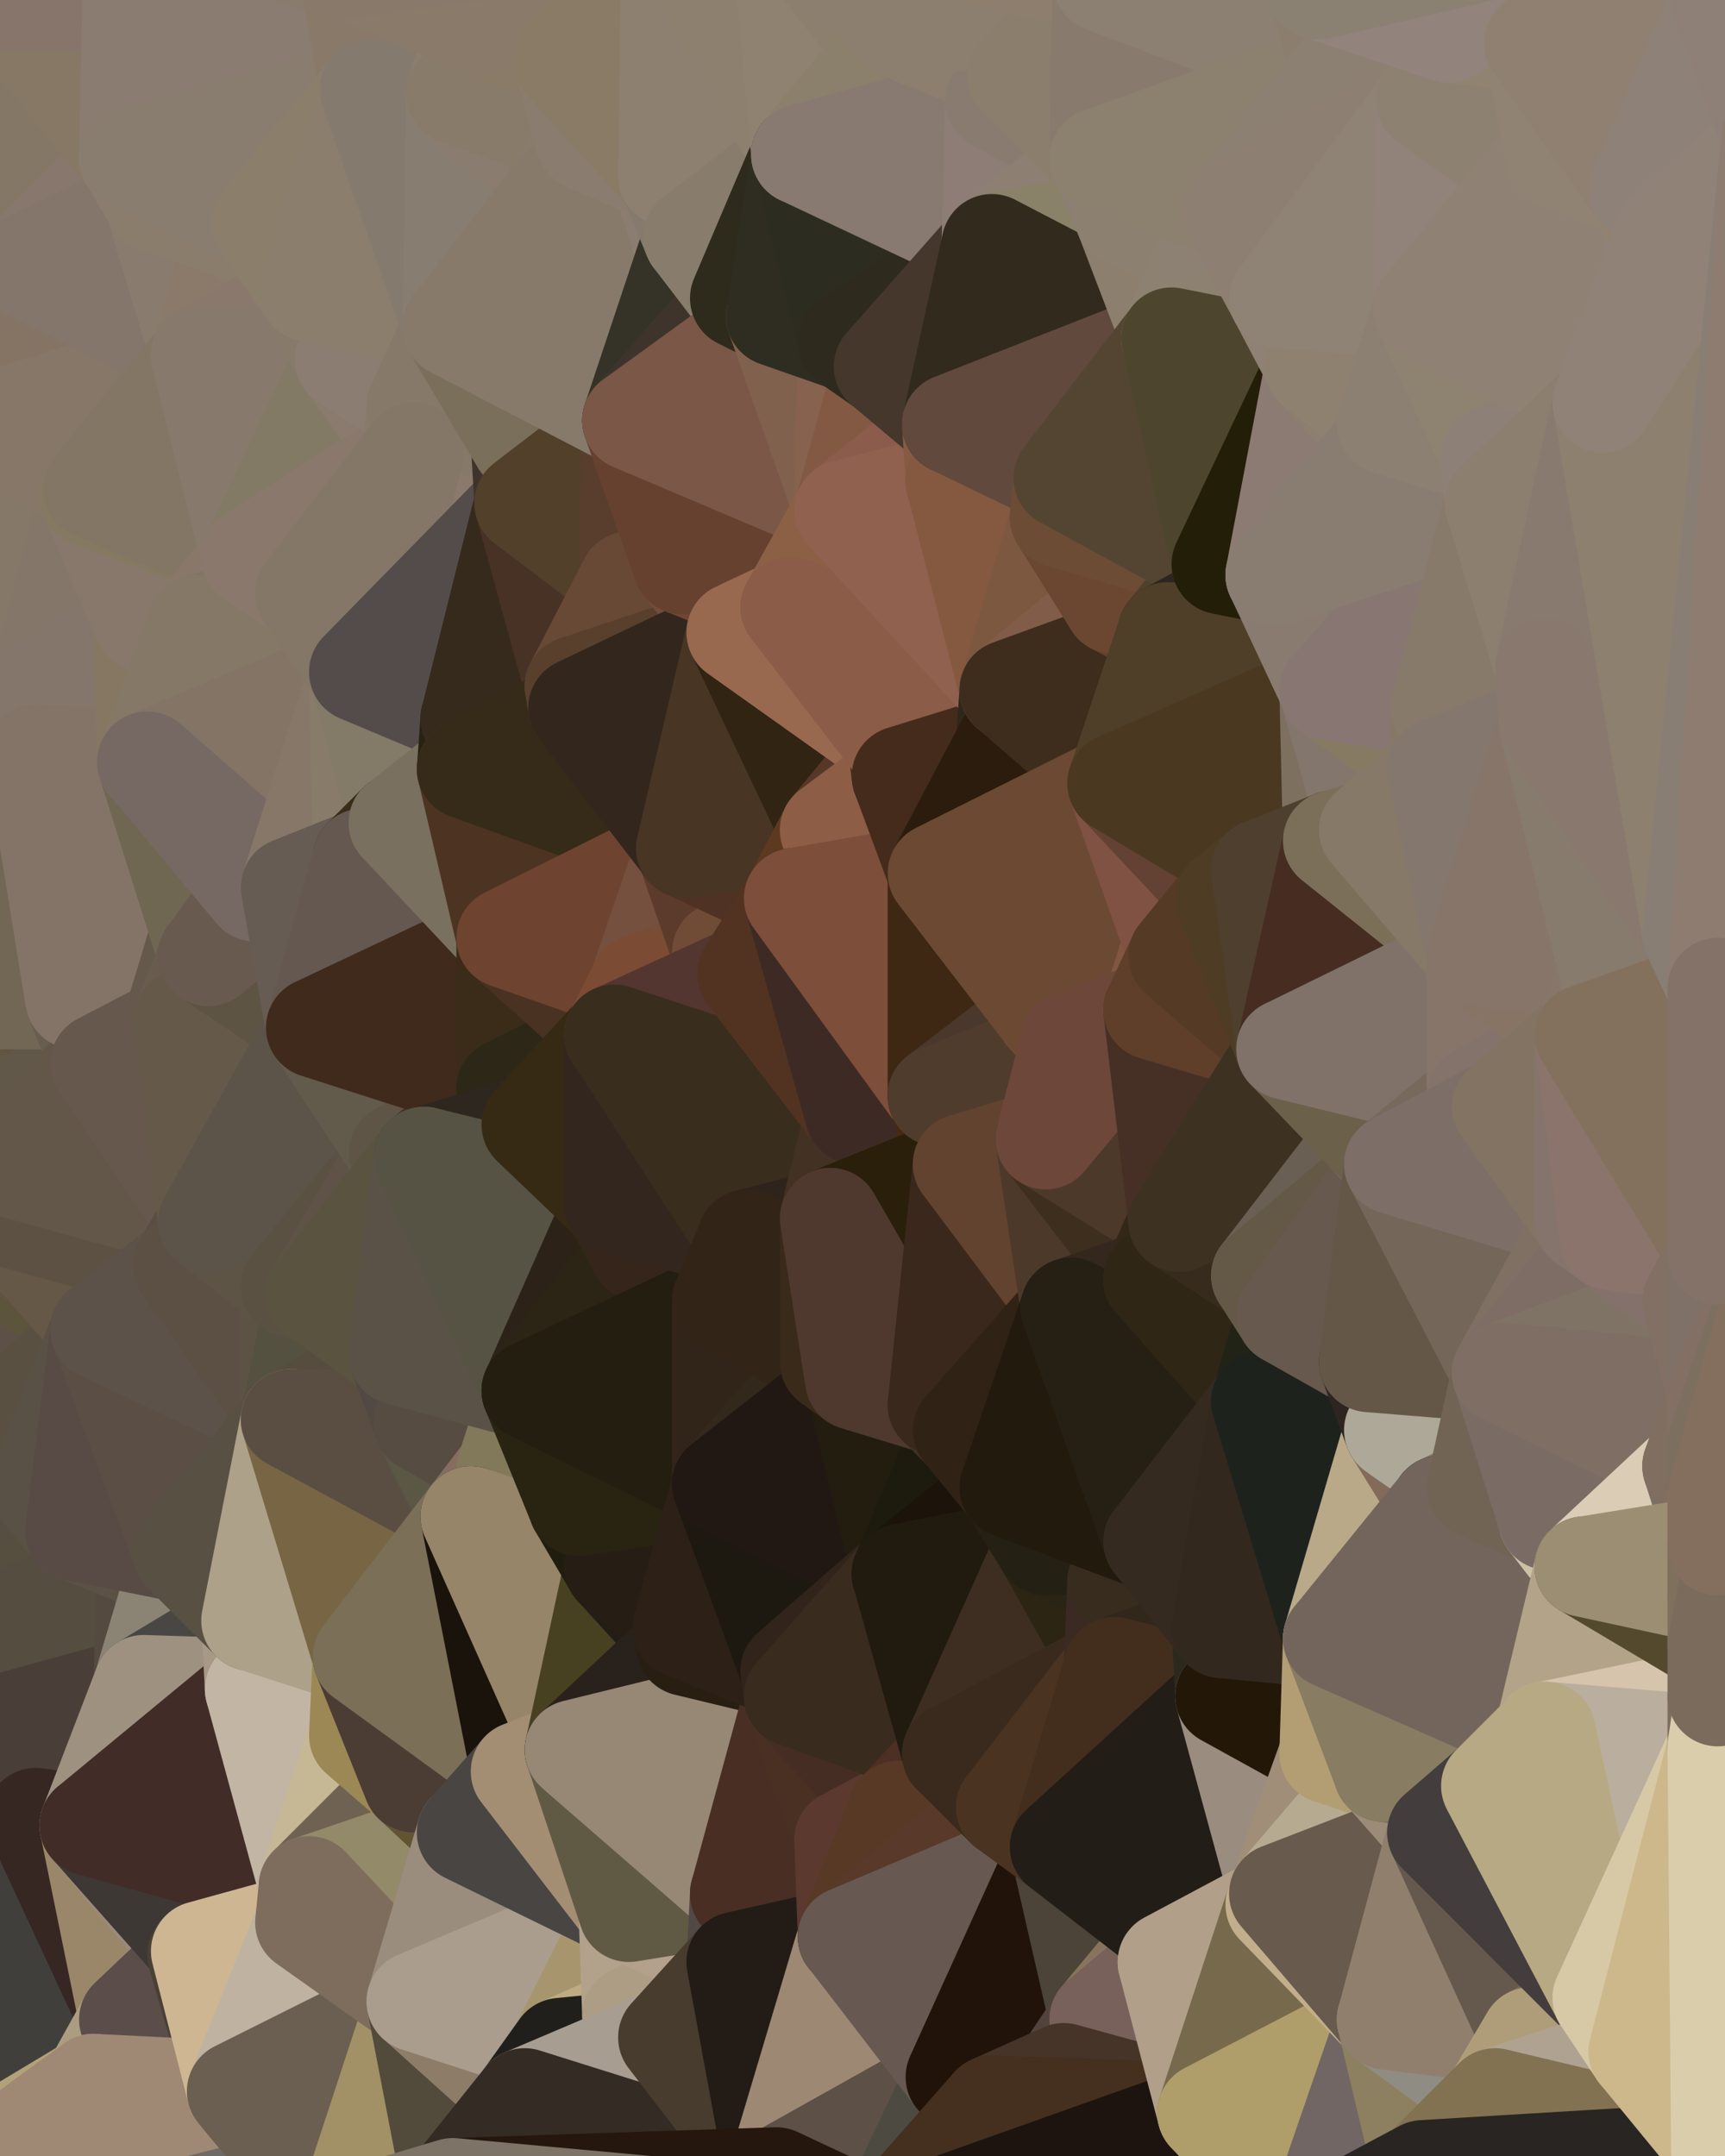 <?xml version="1.0" standalone="yes"?>
<svg width="480" height="600" xmlns="http://www.w3.org/2000/svg" version="1.1" ><polygon points="-34,148 -34,518 -18,222" fill="rgba(104, 97, 79, 1)" stroke="rgba(104, 97, 79, 1)" stroke-width="28" stroke-linejoin="round"/>
		<polygon points="-34,518 -18,444 -18,222" fill="rgba(89, 81, 58, 1)" stroke="rgba(89, 81, 58, 1)" stroke-width="28" stroke-linejoin="round"/>
		<polygon points="-19,204 -34,148 -18,222" fill="rgba(135, 121, 112, 1)" stroke="rgba(135, 121, 112, 1)" stroke-width="28" stroke-linejoin="round"/>
		<polygon points="-34,518 -19,500 -18,444" fill="rgba(62, 54, 35, 1)" stroke="rgba(62, 54, 35, 1)" stroke-width="28" stroke-linejoin="round"/>
		<polygon points="-4,118 -34,148 -3,130" fill="rgba(136, 120, 105, 1)" stroke="rgba(136, 120, 105, 1)" stroke-width="28" stroke-linejoin="round"/>
		<polygon points="0,438 -18,444 0,452" fill="rgba(83, 74, 59, 1)" stroke="rgba(83, 74, 59, 1)" stroke-width="28" stroke-linejoin="round"/>
		<polygon points="-18,444 0,466 0,452" fill="rgba(79, 72, 64, 1)" stroke="rgba(79, 72, 64, 1)" stroke-width="28" stroke-linejoin="round"/>
		<polygon points="-4,488 -19,500 0,494" fill="rgba(80, 69, 51, 1)" stroke="rgba(80, 69, 51, 1)" stroke-width="28" stroke-linejoin="round"/>
		<polygon points="-19,500 0,504 0,494" fill="rgba(77, 66, 46, 1)" stroke="rgba(77, 66, 46, 1)" stroke-width="28" stroke-linejoin="round"/>
		<polygon points="-3,574 -34,518 0,599" fill="rgba(192, 173, 141, 1)" stroke="rgba(192, 173, 141, 1)" stroke-width="28" stroke-linejoin="round"/>
		<polygon points="-18,222 0,296 0,278" fill="rgba(104, 95, 80, 1)" stroke="rgba(104, 95, 80, 1)" stroke-width="28" stroke-linejoin="round"/>
		<polygon points="-18,222 0,310 0,296" fill="rgba(104, 92, 78, 1)" stroke="rgba(104, 92, 78, 1)" stroke-width="28" stroke-linejoin="round"/>
		<polygon points="0,466 -4,488 0,480" fill="rgba(172, 163, 146, 1)" stroke="rgba(172, 163, 146, 1)" stroke-width="28" stroke-linejoin="round"/>
		<polygon points="0,310 -18,222 0,324" fill="rgba(102, 90, 78, 1)" stroke="rgba(102, 90, 78, 1)" stroke-width="28" stroke-linejoin="round"/>
		<polygon points="-18,222 0,338 0,324" fill="rgba(102, 95, 79, 1)" stroke="rgba(102, 95, 79, 1)" stroke-width="28" stroke-linejoin="round"/>
		<polygon points="-18,222 -18,444 0,338" fill="rgba(96, 86, 74, 1)" stroke="rgba(96, 86, 74, 1)" stroke-width="28" stroke-linejoin="round"/>
		<polygon points="-18,444 0,352 0,338" fill="rgba(92, 81, 61, 1)" stroke="rgba(92, 81, 61, 1)" stroke-width="28" stroke-linejoin="round"/>
		<polygon points="-18,444 0,366 0,352" fill="rgba(89, 81, 62, 1)" stroke="rgba(89, 81, 62, 1)" stroke-width="28" stroke-linejoin="round"/>
		<polygon points="-18,444 0,380 0,366" fill="rgba(88, 80, 57, 1)" stroke="rgba(88, 80, 57, 1)" stroke-width="28" stroke-linejoin="round"/>
		<polygon points="-18,444 0,396 0,380" fill="rgba(90, 81, 64, 1)" stroke="rgba(90, 81, 64, 1)" stroke-width="28" stroke-linejoin="round"/>
		<polygon points="-18,444 -19,500 0,466" fill="rgba(128, 121, 113, 1)" stroke="rgba(128, 121, 113, 1)" stroke-width="28" stroke-linejoin="round"/>
		<polygon points="-19,500 -4,488 0,466" fill="rgba(45, 38, 19, 1)" stroke="rgba(45, 38, 19, 1)" stroke-width="28" stroke-linejoin="round"/>
		<polygon points="-18,444 0,410 0,396" fill="rgba(92, 79, 71, 1)" stroke="rgba(92, 79, 71, 1)" stroke-width="28" stroke-linejoin="round"/>
		<polygon points="-18,444 0,424 0,410" fill="rgba(89, 76, 67, 1)" stroke="rgba(89, 76, 67, 1)" stroke-width="28" stroke-linejoin="round"/>
		<polygon points="0,424 -18,444 0,438" fill="rgba(88, 78, 68, 1)" stroke="rgba(88, 78, 68, 1)" stroke-width="28" stroke-linejoin="round"/>
		<polygon points="-34,148 -4,118 6,74" fill="rgba(135, 120, 101, 1)" stroke="rgba(135, 120, 101, 1)" stroke-width="28" stroke-linejoin="round"/>
		<polygon points="0,0 -34,148 6,74" fill="rgba(134, 118, 103, 1)" stroke="rgba(134, 118, 103, 1)" stroke-width="28" stroke-linejoin="round"/>
		<polygon points="-3,574 0,599 6,592" fill="rgba(154, 135, 103, 1)" stroke="rgba(154, 135, 103, 1)" stroke-width="28" stroke-linejoin="round"/>
		<polygon points="-19,500 -34,518 0,504" fill="rgba(75, 63, 51, 1)" stroke="rgba(75, 63, 51, 1)" stroke-width="28" stroke-linejoin="round"/>
		<polygon points="-19,204 -18,222 10,210" fill="rgba(135, 117, 107, 1)" stroke="rgba(135, 117, 107, 1)" stroke-width="28" stroke-linejoin="round"/>
		<polygon points="0,396 0,410 11,414" fill="rgba(89, 80, 63, 1)" stroke="rgba(89, 80, 63, 1)" stroke-width="28" stroke-linejoin="round"/>
		<polygon points="0,410 0,424 11,414" fill="rgba(86, 75, 69, 1)" stroke="rgba(86, 75, 69, 1)" stroke-width="28" stroke-linejoin="round"/>
		<polygon points="-19,204 10,210 11,192" fill="rgba(132, 116, 103, 1)" stroke="rgba(132, 116, 103, 1)" stroke-width="28" stroke-linejoin="round"/>
		<polygon points="-34,148 -19,204 11,192" fill="rgba(130, 116, 107, 1)" stroke="rgba(130, 116, 107, 1)" stroke-width="28" stroke-linejoin="round"/>
		<polygon points="0,494 0,504 10,506" fill="rgba(177, 164, 148, 1)" stroke="rgba(177, 164, 148, 1)" stroke-width="28" stroke-linejoin="round"/>
		<polygon points="0,480 -4,488 0,494" fill="rgba(62, 54, 35, 1)" stroke="rgba(62, 54, 35, 1)" stroke-width="28" stroke-linejoin="round"/>
		<polygon points="0,424 0,438 21,426" fill="rgba(88, 74, 71, 1)" stroke="rgba(88, 74, 71, 1)" stroke-width="28" stroke-linejoin="round"/>
		<polygon points="11,414 0,424 21,426" fill="rgba(92, 79, 71, 1)" stroke="rgba(92, 79, 71, 1)" stroke-width="28" stroke-linejoin="round"/>
		<polygon points="0,278 0,296 21,278" fill="rgba(102, 91, 71, 1)" stroke="rgba(102, 91, 71, 1)" stroke-width="28" stroke-linejoin="round"/>
		<polygon points="-3,130 25,138 26,136" fill="rgba(138, 120, 108, 1)" stroke="rgba(138, 120, 108, 1)" stroke-width="28" stroke-linejoin="round"/>
		<polygon points="-3,574 6,592 26,580" fill="rgba(145, 127, 91, 1)" stroke="rgba(145, 127, 91, 1)" stroke-width="28" stroke-linejoin="round"/>
		<polygon points="0,352 0,366 28,370" fill="rgba(87, 78, 63, 1)" stroke="rgba(87, 78, 63, 1)" stroke-width="28" stroke-linejoin="round"/>
		<polygon points="0,366 0,380 28,370" fill="rgba(97, 83, 80, 1)" stroke="rgba(97, 83, 80, 1)" stroke-width="28" stroke-linejoin="round"/>
		<polygon points="0,296 0,310 28,296" fill="rgba(105, 90, 69, 1)" stroke="rgba(105, 90, 69, 1)" stroke-width="28" stroke-linejoin="round"/>
		<polygon points="21,278 0,296 28,296" fill="rgba(97, 86, 64, 1)" stroke="rgba(97, 86, 64, 1)" stroke-width="28" stroke-linejoin="round"/>
		<polygon points="-4,118 -3,130 26,136" fill="rgba(131, 115, 102, 1)" stroke="rgba(131, 115, 102, 1)" stroke-width="28" stroke-linejoin="round"/>
		<polygon points="-3,130 11,192 25,138" fill="rgba(133, 119, 110, 1)" stroke="rgba(133, 119, 110, 1)" stroke-width="28" stroke-linejoin="round"/>
		<polygon points="-3,130 -34,148 11,192" fill="rgba(133, 120, 104, 1)" stroke="rgba(133, 120, 104, 1)" stroke-width="28" stroke-linejoin="round"/>
		<polygon points="0,504 -3,574 10,506" fill="rgba(153, 133, 122, 1)" stroke="rgba(153, 133, 122, 1)" stroke-width="28" stroke-linejoin="round"/>
		<polygon points="-34,518 -3,574 0,504" fill="rgba(157, 139, 119, 1)" stroke="rgba(157, 139, 119, 1)" stroke-width="28" stroke-linejoin="round"/>
		<polygon points="-3,574 26,580 36,562" fill="rgba(81, 72, 65, 1)" stroke="rgba(81, 72, 65, 1)" stroke-width="28" stroke-linejoin="round"/>
		<polygon points="0,0 6,74 36,44" fill="rgba(132, 119, 102, 1)" stroke="rgba(132, 119, 102, 1)" stroke-width="28" stroke-linejoin="round"/>
		<polygon points="0,380 0,396 28,370" fill="rgba(93, 80, 71, 1)" stroke="rgba(93, 80, 71, 1)" stroke-width="28" stroke-linejoin="round"/>
		<polygon points="0,438 0,452 21,426" fill="rgba(87, 77, 65, 1)" stroke="rgba(87, 77, 65, 1)" stroke-width="28" stroke-linejoin="round"/>
		<polygon points="0,466 0,480 40,469" fill="rgba(135, 123, 97, 1)" stroke="rgba(135, 123, 97, 1)" stroke-width="28" stroke-linejoin="round"/>
		<polygon points="0,452 0,466 40,469" fill="rgba(75, 63, 51, 1)" stroke="rgba(75, 63, 51, 1)" stroke-width="28" stroke-linejoin="round"/>
		<polygon points="25,138 11,192 40,173" fill="rgba(132, 118, 105, 1)" stroke="rgba(132, 118, 105, 1)" stroke-width="28" stroke-linejoin="round"/>
		<polygon points="0,480 0,494 25,508" fill="rgba(166, 147, 105, 1)" stroke="rgba(166, 147, 105, 1)" stroke-width="28" stroke-linejoin="round"/>
		<polygon points="0,494 10,506 25,508" fill="rgba(187, 169, 129, 1)" stroke="rgba(187, 169, 129, 1)" stroke-width="28" stroke-linejoin="round"/>
		<polygon points="-18,222 0,278 10,210" fill="rgba(131, 113, 109, 1)" stroke="rgba(131, 113, 109, 1)" stroke-width="28" stroke-linejoin="round"/>
		<polygon points="36,44 6,74 43,56" fill="rgba(136, 119, 109, 1)" stroke="rgba(136, 119, 109, 1)" stroke-width="28" stroke-linejoin="round"/>
		<polygon points="11,192 10,210 41,212" fill="rgba(132, 119, 103, 1)" stroke="rgba(132, 119, 103, 1)" stroke-width="28" stroke-linejoin="round"/>
		<polygon points="21,426 0,452 41,434" fill="rgba(86, 79, 63, 1)" stroke="rgba(86, 79, 63, 1)" stroke-width="28" stroke-linejoin="round"/>
		<polygon points="0,452 40,469 41,434" fill="rgba(85, 77, 64, 1)" stroke="rgba(85, 77, 64, 1)" stroke-width="28" stroke-linejoin="round"/>
		<polygon points="0,480 25,508 40,469" fill="rgba(73, 62, 56, 1)" stroke="rgba(73, 62, 56, 1)" stroke-width="28" stroke-linejoin="round"/>
		<polygon points="0,0 36,44 37,0" fill="rgba(135, 120, 101, 1)" stroke="rgba(135, 120, 101, 1)" stroke-width="28" stroke-linejoin="round"/>
		<polygon points="10,506 -3,574 36,562" fill="rgba(64, 63, 59, 1)" stroke="rgba(64, 63, 59, 1)" stroke-width="28" stroke-linejoin="round"/>
		<polygon points="25,508 10,506 36,562" fill="rgba(54, 39, 34, 1)" stroke="rgba(54, 39, 34, 1)" stroke-width="28" stroke-linejoin="round"/>
		<polygon points="0,338 0,352 28,370" fill="rgba(92, 84, 61, 1)" stroke="rgba(92, 84, 61, 1)" stroke-width="28" stroke-linejoin="round"/>
		<polygon points="0,396 11,414 28,370" fill="rgba(89, 80, 65, 1)" stroke="rgba(89, 80, 65, 1)" stroke-width="28" stroke-linejoin="round"/>
		<polygon points="0,310 0,324 28,296" fill="rgba(97, 88, 73, 1)" stroke="rgba(97, 88, 73, 1)" stroke-width="28" stroke-linejoin="round"/>
		<polygon points="10,210 0,278 21,278" fill="rgba(114, 103, 85, 1)" stroke="rgba(114, 103, 85, 1)" stroke-width="28" stroke-linejoin="round"/>
		<polygon points="21,278 28,296 51,284" fill="rgba(105, 93, 79, 1)" stroke="rgba(105, 93, 79, 1)" stroke-width="28" stroke-linejoin="round"/>
		<polygon points="0,338 28,370 51,352" fill="rgba(101, 88, 71, 1)" stroke="rgba(101, 88, 71, 1)" stroke-width="28" stroke-linejoin="round"/>
		<polygon points="40,173 11,192 41,212" fill="rgba(132, 118, 107, 1)" stroke="rgba(132, 118, 107, 1)" stroke-width="28" stroke-linejoin="round"/>
		<polygon points="6,74 -4,118 56,99" fill="rgba(133, 116, 100, 1)" stroke="rgba(133, 116, 100, 1)" stroke-width="28" stroke-linejoin="round"/>
		<polygon points="-4,118 26,136 56,99" fill="rgba(135, 119, 104, 1)" stroke="rgba(135, 119, 104, 1)" stroke-width="28" stroke-linejoin="round"/>
		<polygon points="25,508 36,562 55,544" fill="rgba(154, 135, 105, 1)" stroke="rgba(154, 135, 105, 1)" stroke-width="28" stroke-linejoin="round"/>
		<polygon points="41,212 21,278 58,266" fill="rgba(105, 92, 76, 1)" stroke="rgba(105, 92, 76, 1)" stroke-width="28" stroke-linejoin="round"/>
		<polygon points="21,278 51,284 58,266" fill="rgba(101, 89, 75, 1)" stroke="rgba(101, 89, 75, 1)" stroke-width="28" stroke-linejoin="round"/>
		<polygon points="0,324 0,338 58,340" fill="rgba(97, 85, 71, 1)" stroke="rgba(97, 85, 71, 1)" stroke-width="28" stroke-linejoin="round"/>
		<polygon points="0,338 51,352 58,340" fill="rgba(93, 81, 67, 1)" stroke="rgba(93, 81, 67, 1)" stroke-width="28" stroke-linejoin="round"/>
		<polygon points="28,296 0,324 58,340" fill="rgba(99, 87, 73, 1)" stroke="rgba(99, 87, 73, 1)" stroke-width="28" stroke-linejoin="round"/>
		<polygon points="25,508 55,544 56,543" fill="rgba(155, 137, 123, 1)" stroke="rgba(155, 137, 123, 1)" stroke-width="28" stroke-linejoin="round"/>
		<polygon points="43,56 6,74 56,99" fill="rgba(132, 118, 107, 1)" stroke="rgba(132, 118, 107, 1)" stroke-width="28" stroke-linejoin="round"/>
		<polygon points="10,210 21,278 41,212" fill="rgba(132, 116, 103, 1)" stroke="rgba(132, 116, 103, 1)" stroke-width="28" stroke-linejoin="round"/>
		<polygon points="36,562 26,580 66,582" fill="rgba(172, 157, 128, 1)" stroke="rgba(172, 157, 128, 1)" stroke-width="28" stroke-linejoin="round"/>
		<polygon points="40,173 41,212 55,174" fill="rgba(134, 119, 98, 1)" stroke="rgba(134, 119, 98, 1)" stroke-width="28" stroke-linejoin="round"/>
		<polygon points="41,434 40,469 51,432" fill="rgba(84, 74, 64, 1)" stroke="rgba(84, 74, 64, 1)" stroke-width="28" stroke-linejoin="round"/>
		<polygon points="21,426 41,434 51,432" fill="rgba(91, 81, 69, 1)" stroke="rgba(91, 81, 69, 1)" stroke-width="28" stroke-linejoin="round"/>
		<polygon points="51,432 40,469 70,451" fill="rgba(139, 132, 116, 1)" stroke="rgba(139, 132, 116, 1)" stroke-width="28" stroke-linejoin="round"/>
		<polygon points="40,173 55,174 70,155" fill="rgba(131, 117, 104, 1)" stroke="rgba(131, 117, 104, 1)" stroke-width="28" stroke-linejoin="round"/>
		<polygon points="25,138 40,173 70,155" fill="rgba(136, 120, 107, 1)" stroke="rgba(136, 120, 107, 1)" stroke-width="28" stroke-linejoin="round"/>
		<polygon points="43,56 56,99 66,64" fill="rgba(137, 123, 110, 1)" stroke="rgba(137, 123, 110, 1)" stroke-width="28" stroke-linejoin="round"/>
		<polygon points="41,212 58,266 71,248" fill="rgba(111, 103, 82, 1)" stroke="rgba(111, 103, 82, 1)" stroke-width="28" stroke-linejoin="round"/>
		<polygon points="26,136 25,138 70,155" fill="rgba(133, 121, 97, 1)" stroke="rgba(133, 121, 97, 1)" stroke-width="28" stroke-linejoin="round"/>
		<polygon points="0,0 37,0 67,-29" fill="rgba(135, 117, 107, 1)" stroke="rgba(135, 117, 107, 1)" stroke-width="28" stroke-linejoin="round"/>
		<polygon points="11,414 21,426 28,370" fill="rgba(89, 81, 70, 1)" stroke="rgba(89, 81, 70, 1)" stroke-width="28" stroke-linejoin="round"/>
		<polygon points="70,451 40,469 71,470" fill="rgba(72, 71, 67, 1)" stroke="rgba(72, 71, 67, 1)" stroke-width="28" stroke-linejoin="round"/>
		<polygon points="55,544 36,562 66,582" fill="rgba(91, 77, 74, 1)" stroke="rgba(91, 77, 74, 1)" stroke-width="28" stroke-linejoin="round"/>
		<polygon points="51,284 28,296 58,340" fill="rgba(102, 88, 77, 1)" stroke="rgba(102, 88, 77, 1)" stroke-width="28" stroke-linejoin="round"/>
		<polygon points="28,370 21,426 51,432" fill="rgba(88, 75, 69, 1)" stroke="rgba(88, 75, 69, 1)" stroke-width="28" stroke-linejoin="round"/>
		<polygon points="28,370 51,432 81,395" fill="rgba(91, 78, 69, 1)" stroke="rgba(91, 78, 69, 1)" stroke-width="28" stroke-linejoin="round"/>
		<polygon points="51,352 28,370 81,395" fill="rgba(92, 82, 73, 1)" stroke="rgba(92, 82, 73, 1)" stroke-width="28" stroke-linejoin="round"/>
		<polygon points="58,340 51,352 81,358" fill="rgba(90, 78, 66, 1)" stroke="rgba(90, 78, 66, 1)" stroke-width="28" stroke-linejoin="round"/>
		<polygon points="56,99 26,136 70,155" fill="rgba(131, 118, 101, 1)" stroke="rgba(131, 118, 101, 1)" stroke-width="28" stroke-linejoin="round"/>
		<polygon points="66,64 56,99 86,81" fill="rgba(139, 122, 106, 1)" stroke="rgba(139, 122, 106, 1)" stroke-width="28" stroke-linejoin="round"/>
		<polygon points="73,62 66,64 86,81" fill="rgba(139, 123, 108, 1)" stroke="rgba(139, 123, 108, 1)" stroke-width="28" stroke-linejoin="round"/>
		<polygon points="56,543 85,535 86,525" fill="rgba(172, 157, 126, 1)" stroke="rgba(172, 157, 126, 1)" stroke-width="28" stroke-linejoin="round"/>
		<polygon points="70,155 55,174 85,165" fill="rgba(137, 119, 105, 1)" stroke="rgba(137, 119, 105, 1)" stroke-width="28" stroke-linejoin="round"/>
		<polygon points="40,469 25,508 71,470" fill="rgba(158, 145, 128, 1)" stroke="rgba(158, 145, 128, 1)" stroke-width="28" stroke-linejoin="round"/>
		<polygon points="58,266 51,284 88,286" fill="rgba(104, 92, 78, 1)" stroke="rgba(104, 92, 78, 1)" stroke-width="28" stroke-linejoin="round"/>
		<polygon points="25,508 56,543 86,525" fill="rgba(61, 56, 52, 1)" stroke="rgba(61, 56, 52, 1)" stroke-width="28" stroke-linejoin="round"/>
		<polygon points="71,470 25,508 86,525" fill="rgba(65, 44, 39, 1)" stroke="rgba(65, 44, 39, 1)" stroke-width="28" stroke-linejoin="round"/>
		<polygon points="81,358 51,352 81,395" fill="rgba(92, 80, 68, 1)" stroke="rgba(92, 80, 68, 1)" stroke-width="28" stroke-linejoin="round"/>
		<polygon points="36,44 43,56 73,62" fill="rgba(138, 124, 111, 1)" stroke="rgba(138, 124, 111, 1)" stroke-width="28" stroke-linejoin="round"/>
		<polygon points="43,56 66,64 73,62" fill="rgba(138, 125, 108, 1)" stroke="rgba(138, 125, 108, 1)" stroke-width="28" stroke-linejoin="round"/>
		<polygon points="56,543 55,544 66,582" fill="rgba(74, 64, 52, 1)" stroke="rgba(74, 64, 52, 1)" stroke-width="28" stroke-linejoin="round"/>
		<polygon points="6,592 0,599 26,580" fill="rgba(177, 162, 121, 1)" stroke="rgba(177, 162, 121, 1)" stroke-width="28" stroke-linejoin="round"/>
		<polygon points="86,81 56,99 96,100" fill="rgba(138, 120, 108, 1)" stroke="rgba(138, 120, 108, 1)" stroke-width="28" stroke-linejoin="round"/>
		<polygon points="67,-29 37,0 97,-9" fill="rgba(135, 122, 105, 1)" stroke="rgba(135, 122, 105, 1)" stroke-width="28" stroke-linejoin="round"/>
		<polygon points="66,582 0,599 96,618" fill="rgba(110, 107, 102, 1)" stroke="rgba(110, 107, 102, 1)" stroke-width="28" stroke-linejoin="round"/>
		<polygon points="51,284 58,340 88,286" fill="rgba(101, 89, 73, 1)" stroke="rgba(101, 89, 73, 1)" stroke-width="28" stroke-linejoin="round"/>
		<polygon points="81,247 58,266 88,286" fill="rgba(93, 84, 67, 1)" stroke="rgba(93, 84, 67, 1)" stroke-width="28" stroke-linejoin="round"/>
		<polygon points="81,358 81,395 88,360" fill="rgba(92, 83, 68, 1)" stroke="rgba(92, 83, 68, 1)" stroke-width="28" stroke-linejoin="round"/>
		<polygon points="71,248 58,266 81,247" fill="rgba(104, 90, 79, 1)" stroke="rgba(104, 90, 79, 1)" stroke-width="28" stroke-linejoin="round"/>
		<polygon points="26,580 0,599 66,582" fill="rgba(159, 137, 116, 1)" stroke="rgba(159, 137, 116, 1)" stroke-width="28" stroke-linejoin="round"/>
		<polygon points="85,165 55,174 100,187" fill="rgba(127, 118, 103, 1)" stroke="rgba(127, 118, 103, 1)" stroke-width="28" stroke-linejoin="round"/>
		<polygon points="70,451 71,470 101,461" fill="rgba(168, 153, 134, 1)" stroke="rgba(168, 153, 134, 1)" stroke-width="28" stroke-linejoin="round"/>
		<polygon points="56,543 66,582 85,535" fill="rgba(206, 182, 146, 1)" stroke="rgba(206, 182, 146, 1)" stroke-width="28" stroke-linejoin="round"/>
		<polygon points="97,-9 37,0 103,25" fill="rgba(137, 124, 108, 1)" stroke="rgba(137, 124, 108, 1)" stroke-width="28" stroke-linejoin="round"/>
		<polygon points="37,0 36,44 103,25" fill="rgba(138, 124, 113, 1)" stroke="rgba(138, 124, 113, 1)" stroke-width="28" stroke-linejoin="round"/>
		<polygon points="36,44 73,62 103,25" fill="rgba(137, 125, 111, 1)" stroke="rgba(137, 125, 111, 1)" stroke-width="28" stroke-linejoin="round"/>
		<polygon points="71,470 100,483 101,461" fill="rgba(118, 101, 91, 1)" stroke="rgba(118, 101, 91, 1)" stroke-width="28" stroke-linejoin="round"/>
		<polygon points="55,174 41,212 100,187" fill="rgba(133, 120, 103, 1)" stroke="rgba(133, 120, 103, 1)" stroke-width="28" stroke-linejoin="round"/>
		<polygon points="41,212 81,247 100,187" fill="rgba(132, 116, 101, 1)" stroke="rgba(132, 116, 101, 1)" stroke-width="28" stroke-linejoin="round"/>
		<polygon points="71,470 86,525 100,483" fill="rgba(194, 181, 164, 1)" stroke="rgba(194, 181, 164, 1)" stroke-width="28" stroke-linejoin="round"/>
		<polygon points="56,99 70,155 96,100" fill="rgba(135, 121, 108, 1)" stroke="rgba(135, 121, 108, 1)" stroke-width="28" stroke-linejoin="round"/>
		<polygon points="51,432 70,451 81,395" fill="rgba(88, 80, 67, 1)" stroke="rgba(88, 80, 67, 1)" stroke-width="28" stroke-linejoin="round"/>
		<polygon points="41,212 71,248 81,247" fill="rgba(118, 105, 99, 1)" stroke="rgba(118, 105, 99, 1)" stroke-width="28" stroke-linejoin="round"/>
		<polygon points="88,360 81,395 111,377" fill="rgba(84, 81, 64, 1)" stroke="rgba(84, 81, 64, 1)" stroke-width="28" stroke-linejoin="round"/>
		<polygon points="58,340 81,358 111,321" fill="rgba(93, 84, 69, 1)" stroke="rgba(93, 84, 69, 1)" stroke-width="28" stroke-linejoin="round"/>
		<polygon points="88,286 58,340 111,321" fill="rgba(92, 84, 73, 1)" stroke="rgba(92, 84, 73, 1)" stroke-width="28" stroke-linejoin="round"/>
		<polygon points="100,187 81,247 101,239" fill="rgba(135, 119, 104, 1)" stroke="rgba(135, 119, 104, 1)" stroke-width="28" stroke-linejoin="round"/>
		<polygon points="96,100 70,155 115,126" fill="rgba(130, 122, 101, 1)" stroke="rgba(130, 122, 101, 1)" stroke-width="28" stroke-linejoin="round"/>
		<polygon points="100,187 101,239 111,229" fill="rgba(136, 123, 106, 1)" stroke="rgba(136, 123, 106, 1)" stroke-width="28" stroke-linejoin="round"/>
		<polygon points="81,358 88,360 111,321" fill="rgba(90, 81, 66, 1)" stroke="rgba(90, 81, 66, 1)" stroke-width="28" stroke-linejoin="round"/>
		<polygon points="96,100 115,126 116,113" fill="rgba(139, 123, 110, 1)" stroke="rgba(139, 123, 110, 1)" stroke-width="28" stroke-linejoin="round"/>
		<polygon points="85,535 66,582 116,557" fill="rgba(191, 178, 161, 1)" stroke="rgba(191, 178, 161, 1)" stroke-width="28" stroke-linejoin="round"/>
		<polygon points="100,483 86,525 115,496" fill="rgba(198, 184, 149, 1)" stroke="rgba(198, 184, 149, 1)" stroke-width="28" stroke-linejoin="round"/>
		<polygon points="111,377 81,395 118,396" fill="rgba(86, 77, 62, 1)" stroke="rgba(86, 77, 62, 1)" stroke-width="28" stroke-linejoin="round"/>
		<polygon points="70,155 85,165 115,126" fill="rgba(138, 120, 108, 1)" stroke="rgba(138, 120, 108, 1)" stroke-width="28" stroke-linejoin="round"/>
		<polygon points="81,247 88,286 101,239" fill="rgba(102, 92, 83, 1)" stroke="rgba(102, 92, 83, 1)" stroke-width="28" stroke-linejoin="round"/>
		<polygon points="86,81 96,100 126,91" fill="rgba(135, 122, 105, 1)" stroke="rgba(135, 122, 105, 1)" stroke-width="28" stroke-linejoin="round"/>
		<polygon points="96,100 116,113 126,91" fill="rgba(139, 125, 114, 1)" stroke="rgba(139, 125, 114, 1)" stroke-width="28" stroke-linejoin="round"/>
		<polygon points="81,395 70,451 101,461" fill="rgba(173, 161, 137, 1)" stroke="rgba(173, 161, 137, 1)" stroke-width="28" stroke-linejoin="round"/>
		<polygon points="81,395 101,461 131,422" fill="rgba(120, 101, 68, 1)" stroke="rgba(120, 101, 68, 1)" stroke-width="28" stroke-linejoin="round"/>
		<polygon points="118,396 81,395 131,422" fill="rgba(90, 78, 66, 1)" stroke="rgba(90, 78, 66, 1)" stroke-width="28" stroke-linejoin="round"/>
		<polygon points="100,187 130,214 131,200" fill="rgba(128, 114, 103, 1)" stroke="rgba(128, 114, 103, 1)" stroke-width="28" stroke-linejoin="round"/>
		<polygon points="100,187 111,229 130,214" fill="rgba(131, 123, 104, 1)" stroke="rgba(131, 123, 104, 1)" stroke-width="28" stroke-linejoin="round"/>
		<polygon points="115,496 86,525 130,510" fill="rgba(111, 98, 82, 1)" stroke="rgba(111, 98, 82, 1)" stroke-width="28" stroke-linejoin="round"/>
		<polygon points="66,582 96,618 116,557" fill="rgba(107, 95, 81, 1)" stroke="rgba(107, 95, 81, 1)" stroke-width="28" stroke-linejoin="round"/>
		<polygon points="97,-9 103,25 133,7" fill="rgba(137, 121, 105, 1)" stroke="rgba(137, 121, 105, 1)" stroke-width="28" stroke-linejoin="round"/>
		<polygon points="103,25 127,26 133,7" fill="rgba(138, 120, 106, 1)" stroke="rgba(138, 120, 106, 1)" stroke-width="28" stroke-linejoin="round"/>
		<polygon points="86,525 116,557 130,510" fill="rgba(147, 138, 105, 1)" stroke="rgba(147, 138, 105, 1)" stroke-width="28" stroke-linejoin="round"/>
		<polygon points="116,557 96,618 126,609" fill="rgba(162, 145, 102, 1)" stroke="rgba(162, 145, 102, 1)" stroke-width="28" stroke-linejoin="round"/>
		<polygon points="111,321 88,360 118,322" fill="rgba(95, 83, 71, 1)" stroke="rgba(95, 83, 71, 1)" stroke-width="28" stroke-linejoin="round"/>
		<polygon points="86,525 85,535 116,557" fill="rgba(126, 109, 93, 1)" stroke="rgba(126, 109, 93, 1)" stroke-width="28" stroke-linejoin="round"/>
		<polygon points="73,62 86,81 103,25" fill="rgba(139, 126, 107, 1)" stroke="rgba(139, 126, 107, 1)" stroke-width="28" stroke-linejoin="round"/>
		<polygon points="111,229 101,239 141,261" fill="rgba(59, 44, 25, 1)" stroke="rgba(59, 44, 25, 1)" stroke-width="28" stroke-linejoin="round"/>
		<polygon points="101,239 88,286 141,261" fill="rgba(101, 88, 80, 1)" stroke="rgba(101, 88, 80, 1)" stroke-width="28" stroke-linejoin="round"/>
		<polygon points="118,396 131,422 141,409" fill="rgba(90, 87, 68, 1)" stroke="rgba(90, 87, 68, 1)" stroke-width="28" stroke-linejoin="round"/>
		<polygon points="88,286 111,321 141,303" fill="rgba(98, 91, 75, 1)" stroke="rgba(98, 91, 75, 1)" stroke-width="28" stroke-linejoin="round"/>
		<polygon points="111,321 118,322 141,303" fill="rgba(94, 85, 70, 1)" stroke="rgba(94, 85, 70, 1)" stroke-width="28" stroke-linejoin="round"/>
		<polygon points="88,360 111,377 118,322" fill="rgba(90, 83, 64, 1)" stroke="rgba(90, 83, 64, 1)" stroke-width="28" stroke-linejoin="round"/>
		<polygon points="116,113 115,126 145,123" fill="rgba(136, 123, 104, 1)" stroke="rgba(136, 123, 104, 1)" stroke-width="28" stroke-linejoin="round"/>
		<polygon points="115,496 130,510 145,493" fill="rgba(98, 84, 49, 1)" stroke="rgba(98, 84, 49, 1)" stroke-width="28" stroke-linejoin="round"/>
		<polygon points="101,461 100,483 115,496" fill="rgba(156, 136, 85, 1)" stroke="rgba(156, 136, 85, 1)" stroke-width="28" stroke-linejoin="round"/>
		<polygon points="116,557 126,609 146,584" fill="rgba(82, 75, 59, 1)" stroke="rgba(82, 75, 59, 1)" stroke-width="28" stroke-linejoin="round"/>
		<polygon points="145,123 115,126 146,140" fill="rgba(128, 121, 102, 1)" stroke="rgba(128, 121, 102, 1)" stroke-width="28" stroke-linejoin="round"/>
		<polygon points="103,25 86,81 126,91" fill="rgba(139, 126, 109, 1)" stroke="rgba(139, 126, 109, 1)" stroke-width="28" stroke-linejoin="round"/>
		<polygon points="111,377 118,396 148,387" fill="rgba(82, 73, 68, 1)" stroke="rgba(82, 73, 68, 1)" stroke-width="28" stroke-linejoin="round"/>
		<polygon points="118,396 141,409 148,387" fill="rgba(86, 76, 66, 1)" stroke="rgba(86, 76, 66, 1)" stroke-width="28" stroke-linejoin="round"/>
		<polygon points="141,303 118,322 148,313" fill="rgba(68, 50, 36, 1)" stroke="rgba(68, 50, 36, 1)" stroke-width="28" stroke-linejoin="round"/>
		<polygon points="115,126 100,187 146,140" fill="rgba(139, 121, 107, 1)" stroke="rgba(139, 121, 107, 1)" stroke-width="28" stroke-linejoin="round"/>
		<polygon points="126,91 116,113 145,123" fill="rgba(134, 121, 105, 1)" stroke="rgba(134, 121, 105, 1)" stroke-width="28" stroke-linejoin="round"/>
		<polygon points="101,461 115,496 145,493" fill="rgba(75, 61, 52, 1)" stroke="rgba(75, 61, 52, 1)" stroke-width="28" stroke-linejoin="round"/>
		<polygon points="88,286 141,303 141,261" fill="rgba(64, 42, 28, 1)" stroke="rgba(64, 42, 28, 1)" stroke-width="28" stroke-linejoin="round"/>
		<polygon points="103,25 126,91 127,26" fill="rgba(132, 122, 110, 1)" stroke="rgba(132, 122, 110, 1)" stroke-width="28" stroke-linejoin="round"/>
		<polygon points="85,165 100,187 115,126" fill="rgba(132, 119, 103, 1)" stroke="rgba(132, 119, 103, 1)" stroke-width="28" stroke-linejoin="round"/>
		<polygon points="116,557 146,584 156,570" fill="rgba(141, 124, 104, 1)" stroke="rgba(141, 124, 104, 1)" stroke-width="28" stroke-linejoin="round"/>
		<polygon points="127,26 126,91 156,52" fill="rgba(135, 125, 113, 1)" stroke="rgba(135, 125, 113, 1)" stroke-width="28" stroke-linejoin="round"/>
		<polygon points="133,7 127,26 157,17" fill="rgba(141, 126, 107, 1)" stroke="rgba(141, 126, 107, 1)" stroke-width="28" stroke-linejoin="round"/>
		<polygon points="100,187 131,200 146,140" fill="rgba(84, 76, 74, 1)" stroke="rgba(84, 76, 74, 1)" stroke-width="28" stroke-linejoin="round"/>
		<polygon points="130,214 111,229 141,261" fill="rgba(121, 112, 95, 1)" stroke="rgba(121, 112, 95, 1)" stroke-width="28" stroke-linejoin="round"/>
		<polygon points="160,191 131,200 161,197" fill="rgba(68, 52, 36, 1)" stroke="rgba(68, 52, 36, 1)" stroke-width="28" stroke-linejoin="round"/>
		<polygon points="141,409 131,422 161,419" fill="rgba(133, 109, 97, 1)" stroke="rgba(133, 109, 97, 1)" stroke-width="28" stroke-linejoin="round"/>
		<polygon points="127,26 156,52 163,39" fill="rgba(138, 124, 111, 1)" stroke="rgba(138, 124, 111, 1)" stroke-width="28" stroke-linejoin="round"/>
		<polygon points="157,17 127,26 163,39" fill="rgba(136, 123, 106, 1)" stroke="rgba(136, 123, 106, 1)" stroke-width="28" stroke-linejoin="round"/>
		<polygon points="131,200 130,214 161,197" fill="rgba(40, 34, 20, 1)" stroke="rgba(40, 34, 20, 1)" stroke-width="28" stroke-linejoin="round"/>
		<polygon points="146,140 131,200 160,191" fill="rgba(54, 42, 28, 1)" stroke="rgba(54, 42, 28, 1)" stroke-width="28" stroke-linejoin="round"/>
		<polygon points="141,261 141,303 171,288" fill="rgba(59, 44, 25, 1)" stroke="rgba(59, 44, 25, 1)" stroke-width="28" stroke-linejoin="round"/>
		<polygon points="141,303 148,313 171,288" fill="rgba(45, 39, 23, 1)" stroke="rgba(45, 39, 23, 1)" stroke-width="28" stroke-linejoin="round"/>
		<polygon points="161,419 131,422 171,436" fill="rgba(97, 86, 64, 1)" stroke="rgba(97, 86, 64, 1)" stroke-width="28" stroke-linejoin="round"/>
		<polygon points="148,313 118,322 171,335" fill="rgba(46, 39, 31, 1)" stroke="rgba(46, 39, 31, 1)" stroke-width="28" stroke-linejoin="round"/>
		<polygon points="148,387 141,409 161,419" fill="rgba(130, 121, 90, 1)" stroke="rgba(130, 121, 90, 1)" stroke-width="28" stroke-linejoin="round"/>
		<polygon points="118,322 111,377 148,387" fill="rgba(90, 82, 71, 1)" stroke="rgba(90, 82, 71, 1)" stroke-width="28" stroke-linejoin="round"/>
		<polygon points="131,422 101,461 145,493" fill="rgba(123, 111, 87, 1)" stroke="rgba(123, 111, 87, 1)" stroke-width="28" stroke-linejoin="round"/>
		<polygon points="130,510 116,557 175,532" fill="rgba(154, 141, 125, 1)" stroke="rgba(154, 141, 125, 1)" stroke-width="28" stroke-linejoin="round"/>
		<polygon points="146,140 160,191 175,162" fill="rgba(72, 50, 37, 1)" stroke="rgba(72, 50, 37, 1)" stroke-width="28" stroke-linejoin="round"/>
		<polygon points="118,322 148,387 171,335" fill="rgba(86, 83, 68, 1)" stroke="rgba(86, 83, 68, 1)" stroke-width="28" stroke-linejoin="round"/>
		<polygon points="131,422 145,493 160,487" fill="rgba(26, 19, 11, 1)" stroke="rgba(26, 19, 11, 1)" stroke-width="28" stroke-linejoin="round"/>
		<polygon points="116,557 156,570 175,532" fill="rgba(170, 157, 141, 1)" stroke="rgba(170, 157, 141, 1)" stroke-width="28" stroke-linejoin="round"/>
		<polygon points="131,422 160,487 171,436" fill="rgba(150, 133, 105, 1)" stroke="rgba(150, 133, 105, 1)" stroke-width="28" stroke-linejoin="round"/>
		<polygon points="141,261 171,288 178,274" fill="rgba(73, 50, 34, 1)" stroke="rgba(73, 50, 34, 1)" stroke-width="28" stroke-linejoin="round"/>
		<polygon points="171,335 148,387 178,348" fill="rgba(44, 34, 24, 1)" stroke="rgba(44, 34, 24, 1)" stroke-width="28" stroke-linejoin="round"/>
		<polygon points="145,123 146,140 176,117" fill="rgba(62, 52, 43, 1)" stroke="rgba(62, 52, 43, 1)" stroke-width="28" stroke-linejoin="round"/>
		<polygon points="126,91 145,123 176,117" fill="rgba(122, 111, 91, 1)" stroke="rgba(122, 111, 91, 1)" stroke-width="28" stroke-linejoin="round"/>
		<polygon points="175,532 156,570 176,561" fill="rgba(167, 149, 109, 1)" stroke="rgba(167, 149, 109, 1)" stroke-width="28" stroke-linejoin="round"/>
		<polygon points="145,493 130,510 175,532" fill="rgba(73, 69, 66, 1)" stroke="rgba(73, 69, 66, 1)" stroke-width="28" stroke-linejoin="round"/>
		<polygon points="160,487 145,493 175,532" fill="rgba(163, 142, 115, 1)" stroke="rgba(163, 142, 115, 1)" stroke-width="28" stroke-linejoin="round"/>
		<polygon points="163,39 156,52 186,49" fill="rgba(137, 123, 110, 1)" stroke="rgba(137, 123, 110, 1)" stroke-width="28" stroke-linejoin="round"/>
		<polygon points="133,7 157,17 187,-21" fill="rgba(138, 123, 104, 1)" stroke="rgba(138, 123, 104, 1)" stroke-width="28" stroke-linejoin="round"/>
		<polygon points="176,561 156,570 186,567" fill="rgba(190, 171, 129, 1)" stroke="rgba(190, 171, 129, 1)" stroke-width="28" stroke-linejoin="round"/>
		<polygon points="171,436 160,487 191,458" fill="rgba(71, 65, 33, 1)" stroke="rgba(71, 65, 33, 1)" stroke-width="28" stroke-linejoin="round"/>
		<polygon points="190,453 171,436 191,458" fill="rgba(33, 30, 21, 1)" stroke="rgba(33, 30, 21, 1)" stroke-width="28" stroke-linejoin="round"/>
		<polygon points="130,214 141,261 191,236" fill="rgba(77, 51, 34, 1)" stroke="rgba(77, 51, 34, 1)" stroke-width="28" stroke-linejoin="round"/>
		<polygon points="161,197 130,214 191,236" fill="rgba(54, 43, 25, 1)" stroke="rgba(54, 43, 25, 1)" stroke-width="28" stroke-linejoin="round"/>
		<polygon points="146,140 175,162 176,117" fill="rgba(82, 64, 42, 1)" stroke="rgba(82, 64, 42, 1)" stroke-width="28" stroke-linejoin="round"/>
		<polygon points="156,52 176,117 193,66" fill="rgba(140, 126, 113, 1)" stroke="rgba(140, 126, 113, 1)" stroke-width="28" stroke-linejoin="round"/>
		<polygon points="186,49 156,52 193,66" fill="rgba(139, 125, 112, 1)" stroke="rgba(139, 125, 112, 1)" stroke-width="28" stroke-linejoin="round"/>
		<polygon points="141,261 178,274 191,236" fill="rgba(110, 67, 48, 1)" stroke="rgba(110, 67, 48, 1)" stroke-width="28" stroke-linejoin="round"/>
		<polygon points="176,117 175,162 190,157" fill="rgba(89, 62, 45, 1)" stroke="rgba(89, 62, 45, 1)" stroke-width="28" stroke-linejoin="round"/>
		<polygon points="97,-9 133,7 187,-21" fill="rgba(138, 122, 106, 1)" stroke="rgba(138, 122, 106, 1)" stroke-width="28" stroke-linejoin="round"/>
		<polygon points="156,52 126,91 176,117" fill="rgba(135, 122, 106, 1)" stroke="rgba(135, 122, 106, 1)" stroke-width="28" stroke-linejoin="round"/>
		<polygon points="148,313 171,335 171,288" fill="rgba(54, 42, 20, 1)" stroke="rgba(54, 42, 20, 1)" stroke-width="28" stroke-linejoin="round"/>
		<polygon points="191,236 178,274 201,265" fill="rgba(117, 80, 62, 1)" stroke="rgba(117, 80, 62, 1)" stroke-width="28" stroke-linejoin="round"/>
		<polygon points="161,419 171,436 201,413" fill="rgba(32, 29, 14, 1)" stroke="rgba(32, 29, 14, 1)" stroke-width="28" stroke-linejoin="round"/>
		<polygon points="156,570 146,584 186,567" fill="rgba(32, 31, 27, 1)" stroke="rgba(32, 31, 27, 1)" stroke-width="28" stroke-linejoin="round"/>
		<polygon points="175,532 176,561 205,546" fill="rgba(178, 162, 139, 1)" stroke="rgba(178, 162, 139, 1)" stroke-width="28" stroke-linejoin="round"/>
		<polygon points="176,561 186,567 205,546" fill="rgba(173, 157, 132, 1)" stroke="rgba(173, 157, 132, 1)" stroke-width="28" stroke-linejoin="round"/>
		<polygon points="190,157 175,162 205,176" fill="rgba(107, 70, 51, 1)" stroke="rgba(107, 70, 51, 1)" stroke-width="28" stroke-linejoin="round"/>
		<polygon points="178,348 148,387 201,362" fill="rgba(44, 37, 21, 1)" stroke="rgba(44, 37, 21, 1)" stroke-width="28" stroke-linejoin="round"/>
		<polygon points="193,66 176,117 206,83" fill="rgba(53, 51, 39, 1)" stroke="rgba(53, 51, 39, 1)" stroke-width="28" stroke-linejoin="round"/>
		<polygon points="175,162 160,191 205,176" fill="rgba(104, 73, 53, 1)" stroke="rgba(104, 73, 53, 1)" stroke-width="28" stroke-linejoin="round"/>
		<polygon points="171,335 178,348 208,345" fill="rgba(51, 39, 25, 1)" stroke="rgba(51, 39, 25, 1)" stroke-width="28" stroke-linejoin="round"/>
		<polygon points="178,348 201,362 208,345" fill="rgba(54, 37, 27, 1)" stroke="rgba(54, 37, 27, 1)" stroke-width="28" stroke-linejoin="round"/>
		<polygon points="201,265 178,274 208,271" fill="rgba(118, 77, 55, 1)" stroke="rgba(118, 77, 55, 1)" stroke-width="28" stroke-linejoin="round"/>
		<polygon points="175,532 205,546 206,527" fill="rgba(179, 161, 139, 1)" stroke="rgba(179, 161, 139, 1)" stroke-width="28" stroke-linejoin="round"/>
		<polygon points="160,191 161,197 205,176" fill="rgba(89, 64, 44, 1)" stroke="rgba(89, 64, 44, 1)" stroke-width="28" stroke-linejoin="round"/>
		<polygon points="171,436 190,453 201,413" fill="rgba(38, 29, 20, 1)" stroke="rgba(38, 29, 20, 1)" stroke-width="28" stroke-linejoin="round"/>
		<polygon points="148,387 161,419 201,413" fill="rgba(41, 36, 17, 1)" stroke="rgba(41, 36, 17, 1)" stroke-width="28" stroke-linejoin="round"/>
		<polygon points="201,362 148,387 201,413" fill="rgba(36, 30, 16, 1)" stroke="rgba(36, 30, 16, 1)" stroke-width="28" stroke-linejoin="round"/>
		<polygon points="157,17 163,39 186,49" fill="rgba(138, 124, 111, 1)" stroke="rgba(138, 124, 111, 1)" stroke-width="28" stroke-linejoin="round"/>
		<polygon points="186,567 146,584 216,606" fill="rgba(167, 157, 145, 1)" stroke="rgba(167, 157, 145, 1)" stroke-width="28" stroke-linejoin="round"/>
		<polygon points="146,584 126,609 216,606" fill="rgba(52, 43, 36, 1)" stroke="rgba(52, 43, 36, 1)" stroke-width="28" stroke-linejoin="round"/>
		<polygon points="178,274 171,288 208,271" fill="rgba(123, 75, 52, 1)" stroke="rgba(123, 75, 52, 1)" stroke-width="28" stroke-linejoin="round"/>
		<polygon points="160,487 175,532 206,527" fill="rgba(96, 90, 68, 1)" stroke="rgba(96, 90, 68, 1)" stroke-width="28" stroke-linejoin="round"/>
		<polygon points="191,236 201,265 221,250" fill="rgba(92, 59, 44, 1)" stroke="rgba(92, 59, 44, 1)" stroke-width="28" stroke-linejoin="round"/>
		<polygon points="220,465 191,458 221,472" fill="rgba(55, 38, 30, 1)" stroke="rgba(55, 38, 30, 1)" stroke-width="28" stroke-linejoin="round"/>
		<polygon points="67,-29 97,-9 187,-21" fill="rgba(137, 121, 106, 1)" stroke="rgba(137, 121, 106, 1)" stroke-width="28" stroke-linejoin="round"/>
		<polygon points="186,49 193,66 223,43" fill="rgba(132, 122, 110, 1)" stroke="rgba(132, 122, 110, 1)" stroke-width="28" stroke-linejoin="round"/>
		<polygon points="201,265 208,271 221,250" fill="rgba(112, 76, 54, 1)" stroke="rgba(112, 76, 54, 1)" stroke-width="28" stroke-linejoin="round"/>
		<polygon points="191,458 160,487 221,472" fill="rgba(41, 34, 28, 1)" stroke="rgba(41, 34, 28, 1)" stroke-width="28" stroke-linejoin="round"/>
		<polygon points="160,487 206,527 221,472" fill="rgba(151, 136, 117, 1)" stroke="rgba(151, 136, 117, 1)" stroke-width="28" stroke-linejoin="round"/>
		<polygon points="190,453 191,458 220,465" fill="rgba(40, 30, 18, 1)" stroke="rgba(40, 30, 18, 1)" stroke-width="28" stroke-linejoin="round"/>
		<polygon points="190,157 205,176 220,169" fill="rgba(118, 76, 60, 1)" stroke="rgba(118, 76, 60, 1)" stroke-width="28" stroke-linejoin="round"/>
		<polygon points="206,83 176,117 216,88" fill="rgba(62, 52, 43, 1)" stroke="rgba(62, 52, 43, 1)" stroke-width="28" stroke-linejoin="round"/>
		<polygon points="161,197 191,236 205,176" fill="rgba(51, 38, 29, 1)" stroke="rgba(51, 38, 29, 1)" stroke-width="28" stroke-linejoin="round"/>
		<polygon points="157,17 186,49 187,-21" fill="rgba(138, 123, 102, 1)" stroke="rgba(138, 123, 102, 1)" stroke-width="28" stroke-linejoin="round"/>
		<polygon points="191,236 221,250 231,231" fill="rgba(79, 50, 36, 1)" stroke="rgba(79, 50, 36, 1)" stroke-width="28" stroke-linejoin="round"/>
		<polygon points="201,362 201,413 231,379" fill="rgba(49, 37, 25, 1)" stroke="rgba(49, 37, 25, 1)" stroke-width="28" stroke-linejoin="round"/>
		<polygon points="171,288 171,335 208,345" fill="rgba(51, 38, 30, 1)" stroke="rgba(51, 38, 30, 1)" stroke-width="28" stroke-linejoin="round"/>
		<polygon points="190,157 220,169 235,142" fill="rgba(113, 70, 51, 1)" stroke="rgba(113, 70, 51, 1)" stroke-width="28" stroke-linejoin="round"/>
		<polygon points="206,527 205,546 236,539" fill="rgba(81, 73, 70, 1)" stroke="rgba(81, 73, 70, 1)" stroke-width="28" stroke-linejoin="round"/>
		<polygon points="176,117 190,157 235,142" fill="rgba(102, 65, 47, 1)" stroke="rgba(102, 65, 47, 1)" stroke-width="28" stroke-linejoin="round"/>
		<polygon points="187,-21 186,49 223,43" fill="rgba(141, 128, 112, 1)" stroke="rgba(141, 128, 112, 1)" stroke-width="28" stroke-linejoin="round"/>
		<polygon points="193,66 206,83 223,43" fill="rgba(136, 124, 108, 1)" stroke="rgba(136, 124, 108, 1)" stroke-width="28" stroke-linejoin="round"/>
		<polygon points="208,345 231,339 238,310" fill="rgba(50, 41, 24, 1)" stroke="rgba(50, 41, 24, 1)" stroke-width="28" stroke-linejoin="round"/>
		<polygon points="208,271 171,288 238,310" fill="rgba(83, 54, 48, 1)" stroke="rgba(83, 54, 48, 1)" stroke-width="28" stroke-linejoin="round"/>
		<polygon points="171,288 208,345 238,310" fill="rgba(57, 45, 29, 1)" stroke="rgba(57, 45, 29, 1)" stroke-width="28" stroke-linejoin="round"/>
		<polygon points="231,379 201,413 238,384" fill="rgba(50, 40, 28, 1)" stroke="rgba(50, 40, 28, 1)" stroke-width="28" stroke-linejoin="round"/>
		<polygon points="235,512 206,527 236,539" fill="rgba(78, 70, 49, 1)" stroke="rgba(78, 70, 49, 1)" stroke-width="28" stroke-linejoin="round"/>
		<polygon points="221,472 206,527 235,512" fill="rgba(73, 46, 35, 1)" stroke="rgba(73, 46, 35, 1)" stroke-width="28" stroke-linejoin="round"/>
		<polygon points="216,88 176,117 235,142" fill="rgba(123, 87, 71, 1)" stroke="rgba(123, 87, 71, 1)" stroke-width="28" stroke-linejoin="round"/>
		<polygon points="205,176 191,236 231,231" fill="rgba(72, 53, 36, 1)" stroke="rgba(72, 53, 36, 1)" stroke-width="28" stroke-linejoin="round"/>
		<polygon points="208,345 231,379 231,339" fill="rgba(46, 36, 27, 1)" stroke="rgba(46, 36, 27, 1)" stroke-width="28" stroke-linejoin="round"/>
		<polygon points="208,345 201,362 231,379" fill="rgba(50, 36, 23, 1)" stroke="rgba(50, 36, 23, 1)" stroke-width="28" stroke-linejoin="round"/>
		<polygon points="217,-24 187,-21 223,43" fill="rgba(141, 128, 111, 1)" stroke="rgba(141, 128, 111, 1)" stroke-width="28" stroke-linejoin="round"/>
		<polygon points="206,83 216,88 223,43" fill="rgba(46, 43, 28, 1)" stroke="rgba(46, 43, 28, 1)" stroke-width="28" stroke-linejoin="round"/>
		<polygon points="201,413 190,453 220,465" fill="rgba(45, 32, 23, 1)" stroke="rgba(45, 32, 23, 1)" stroke-width="28" stroke-linejoin="round"/>
		<polygon points="216,88 235,142 236,95" fill="rgba(128, 97, 77, 1)" stroke="rgba(128, 97, 77, 1)" stroke-width="28" stroke-linejoin="round"/>
		<polygon points="205,546 186,567 216,606" fill="rgba(72, 60, 46, 1)" stroke="rgba(72, 60, 46, 1)" stroke-width="28" stroke-linejoin="round"/>
		<polygon points="217,-24 223,43 247,14" fill="rgba(143, 130, 113, 1)" stroke="rgba(143, 130, 113, 1)" stroke-width="28" stroke-linejoin="round"/>
		<polygon points="205,176 231,231 250,208" fill="rgba(49, 36, 19, 1)" stroke="rgba(49, 36, 19, 1)" stroke-width="28" stroke-linejoin="round"/>
		<polygon points="250,208 231,231 251,216" fill="rgba(87, 55, 40, 1)" stroke="rgba(87, 55, 40, 1)" stroke-width="28" stroke-linejoin="round"/>
		<polygon points="201,413 220,465 251,438" fill="rgba(29, 25, 16, 1)" stroke="rgba(29, 25, 16, 1)" stroke-width="28" stroke-linejoin="round"/>
		<polygon points="220,169 205,176 250,208" fill="rgba(152, 105, 79, 1)" stroke="rgba(152, 105, 79, 1)" stroke-width="28" stroke-linejoin="round"/>
		<polygon points="236,95 235,142 246,102" fill="rgba(135, 98, 79, 1)" stroke="rgba(135, 98, 79, 1)" stroke-width="28" stroke-linejoin="round"/>
		<polygon points="217,-24 247,14 253,9" fill="rgba(140, 127, 110, 1)" stroke="rgba(140, 127, 110, 1)" stroke-width="28" stroke-linejoin="round"/>
		<polygon points="221,472 235,512 250,504" fill="rgba(74, 48, 35, 1)" stroke="rgba(74, 48, 35, 1)" stroke-width="28" stroke-linejoin="round"/>
		<polygon points="231,231 221,250 261,243" fill="rgba(93, 57, 31, 1)" stroke="rgba(93, 57, 31, 1)" stroke-width="28" stroke-linejoin="round"/>
		<polygon points="251,216 231,231 261,243" fill="rgba(141, 93, 70, 1)" stroke="rgba(141, 93, 70, 1)" stroke-width="28" stroke-linejoin="round"/>
		<polygon points="238,384 201,413 251,438" fill="rgba(33, 24, 19, 1)" stroke="rgba(33, 24, 19, 1)" stroke-width="28" stroke-linejoin="round"/>
		<polygon points="223,43 216,88 236,95" fill="rgba(47, 45, 33, 1)" stroke="rgba(47, 45, 33, 1)" stroke-width="28" stroke-linejoin="round"/>
		<polygon points="205,546 216,606 236,539" fill="rgba(35, 28, 22, 1)" stroke="rgba(35, 28, 22, 1)" stroke-width="28" stroke-linejoin="round"/>
		<polygon points="221,472 250,504 265,488" fill="rgba(69, 45, 35, 1)" stroke="rgba(69, 45, 35, 1)" stroke-width="28" stroke-linejoin="round"/>
		<polygon points="246,102 235,142 265,118" fill="rgba(131, 89, 67, 1)" stroke="rgba(131, 89, 67, 1)" stroke-width="28" stroke-linejoin="round"/>
		<polygon points="265,118 235,142 266,134" fill="rgba(139, 92, 76, 1)" stroke="rgba(139, 92, 76, 1)" stroke-width="28" stroke-linejoin="round"/>
		<polygon points="236,539 216,606 266,578" fill="rgba(157, 136, 115, 1)" stroke="rgba(157, 136, 115, 1)" stroke-width="28" stroke-linejoin="round"/>
		<polygon points="238,310 231,339 268,324" fill="rgba(67, 49, 35, 1)" stroke="rgba(67, 49, 35, 1)" stroke-width="28" stroke-linejoin="round"/>
		<polygon points="261,305 238,310 268,324" fill="rgba(79, 49, 49, 1)" stroke="rgba(79, 49, 49, 1)" stroke-width="28" stroke-linejoin="round"/>
		<polygon points="261,391 251,438 268,398" fill="rgba(29, 27, 12, 1)" stroke="rgba(29, 27, 12, 1)" stroke-width="28" stroke-linejoin="round"/>
		<polygon points="216,606 246,620 266,578" fill="rgba(93, 80, 71, 1)" stroke="rgba(93, 80, 71, 1)" stroke-width="28" stroke-linejoin="round"/>
		<polygon points="238,384 251,438 261,391" fill="rgba(35, 29, 15, 1)" stroke="rgba(35, 29, 15, 1)" stroke-width="28" stroke-linejoin="round"/>
		<polygon points="220,465 221,472 251,438" fill="rgba(49, 36, 27, 1)" stroke="rgba(49, 36, 27, 1)" stroke-width="28" stroke-linejoin="round"/>
		<polygon points="235,512 236,539 250,504" fill="rgba(91, 57, 47, 1)" stroke="rgba(91, 57, 47, 1)" stroke-width="28" stroke-linejoin="round"/>
		<polygon points="221,250 208,271 238,310" fill="rgba(82, 51, 33, 1)" stroke="rgba(82, 51, 33, 1)" stroke-width="28" stroke-linejoin="round"/>
		<polygon points="223,43 236,95 276,68" fill="rgba(44, 44, 32, 1)" stroke="rgba(44, 44, 32, 1)" stroke-width="28" stroke-linejoin="round"/>
		<polygon points="251,438 221,472 265,488" fill="rgba(57, 43, 30, 1)" stroke="rgba(57, 43, 30, 1)" stroke-width="28" stroke-linejoin="round"/>
		<polygon points="221,250 238,310 261,305" fill="rgba(61, 42, 36, 1)" stroke="rgba(61, 42, 36, 1)" stroke-width="28" stroke-linejoin="round"/>
		<polygon points="253,9 247,14 277,28" fill="rgba(134, 120, 107, 1)" stroke="rgba(134, 120, 107, 1)" stroke-width="28" stroke-linejoin="round"/>
		<polygon points="236,95 246,102 276,68" fill="rgba(46, 42, 30, 1)" stroke="rgba(46, 42, 30, 1)" stroke-width="28" stroke-linejoin="round"/>
		<polygon points="231,339 231,379 238,384" fill="rgba(58, 42, 26, 1)" stroke="rgba(58, 42, 26, 1)" stroke-width="28" stroke-linejoin="round"/>
		<polygon points="265,488 250,504 280,503" fill="rgba(77, 47, 36, 1)" stroke="rgba(77, 47, 36, 1)" stroke-width="28" stroke-linejoin="round"/>
		<polygon points="250,208 251,216 280,207" fill="rgba(66, 45, 28, 1)" stroke="rgba(66, 45, 28, 1)" stroke-width="28" stroke-linejoin="round"/>
		<polygon points="247,14 223,43 277,28" fill="rgba(139, 128, 108, 1)" stroke="rgba(139, 128, 108, 1)" stroke-width="28" stroke-linejoin="round"/>
		<polygon points="266,578 246,620 276,586" fill="rgba(77, 74, 65, 1)" stroke="rgba(77, 74, 65, 1)" stroke-width="28" stroke-linejoin="round"/>
		<polygon points="221,250 261,305 261,243" fill="rgba(125, 78, 58, 1)" stroke="rgba(125, 78, 58, 1)" stroke-width="28" stroke-linejoin="round"/>
		<polygon points="268,398 251,438 281,414" fill="rgba(29, 27, 14, 1)" stroke="rgba(29, 27, 14, 1)" stroke-width="28" stroke-linejoin="round"/>
		<polygon points="250,208 280,207 281,192" fill="rgba(61, 44, 28, 1)" stroke="rgba(61, 44, 28, 1)" stroke-width="28" stroke-linejoin="round"/>
		<polygon points="253,9 277,28 283,21" fill="rgba(139, 126, 107, 1)" stroke="rgba(139, 126, 107, 1)" stroke-width="28" stroke-linejoin="round"/>
		<polygon points="235,142 220,169 281,192" fill="rgba(140, 96, 69, 1)" stroke="rgba(140, 96, 69, 1)" stroke-width="28" stroke-linejoin="round"/>
		<polygon points="220,169 250,208 281,192" fill="rgba(139, 92, 72, 1)" stroke="rgba(139, 92, 72, 1)" stroke-width="28" stroke-linejoin="round"/>
		<polygon points="251,216 261,243 280,207" fill="rgba(69, 43, 28, 1)" stroke="rgba(69, 43, 28, 1)" stroke-width="28" stroke-linejoin="round"/>
		<polygon points="223,43 276,68 277,28" fill="rgba(136, 122, 113, 1)" stroke="rgba(136, 122, 113, 1)" stroke-width="28" stroke-linejoin="round"/>
		<polygon points="261,305 268,324 291,317" fill="rgba(71, 41, 15, 1)" stroke="rgba(71, 41, 15, 1)" stroke-width="28" stroke-linejoin="round"/>
		<polygon points="281,414 251,438 291,430" fill="rgba(28, 19, 10, 1)" stroke="rgba(28, 19, 10, 1)" stroke-width="28" stroke-linejoin="round"/>
		<polygon points="261,243 261,305 291,282" fill="rgba(62, 40, 19, 1)" stroke="rgba(62, 40, 19, 1)" stroke-width="28" stroke-linejoin="round"/>
		<polygon points="266,134 235,142 281,192" fill="rgba(144, 97, 79, 1)" stroke="rgba(144, 97, 79, 1)" stroke-width="28" stroke-linejoin="round"/>
		<polygon points="231,339 261,391 268,324" fill="rgba(42, 31, 11, 1)" stroke="rgba(42, 31, 11, 1)" stroke-width="28" stroke-linejoin="round"/>
		<polygon points="231,339 238,384 261,391" fill="rgba(79, 57, 46, 1)" stroke="rgba(79, 57, 46, 1)" stroke-width="28" stroke-linejoin="round"/>
		<polygon points="246,102 265,118 276,68" fill="rgba(69, 55, 44, 1)" stroke="rgba(69, 55, 44, 1)" stroke-width="28" stroke-linejoin="round"/>
		<polygon points="266,578 276,586 296,577" fill="rgba(92, 69, 51, 1)" stroke="rgba(92, 69, 51, 1)" stroke-width="28" stroke-linejoin="round"/>
		<polygon points="265,118 266,134 296,133" fill="rgba(135, 90, 69, 1)" stroke="rgba(135, 90, 69, 1)" stroke-width="28" stroke-linejoin="round"/>
		<polygon points="266,134 295,144 296,133" fill="rgba(127, 82, 63, 1)" stroke="rgba(127, 82, 63, 1)" stroke-width="28" stroke-linejoin="round"/>
		<polygon points="250,504 236,539 280,503" fill="rgba(88, 57, 37, 1)" stroke="rgba(88, 57, 37, 1)" stroke-width="28" stroke-linejoin="round"/>
		<polygon points="261,391 268,398 298,364" fill="rgba(65, 49, 34, 1)" stroke="rgba(65, 49, 34, 1)" stroke-width="28" stroke-linejoin="round"/>
		<polygon points="268,324 261,391 298,364" fill="rgba(58, 40, 28, 1)" stroke="rgba(58, 40, 28, 1)" stroke-width="28" stroke-linejoin="round"/>
		<polygon points="291,282 261,305 298,290" fill="rgba(74, 56, 44, 1)" stroke="rgba(74, 56, 44, 1)" stroke-width="28" stroke-linejoin="round"/>
		<polygon points="261,305 291,317 298,290" fill="rgba(79, 60, 45, 1)" stroke="rgba(79, 60, 45, 1)" stroke-width="28" stroke-linejoin="round"/>
		<polygon points="280,503 236,539 295,514" fill="rgba(89, 57, 42, 1)" stroke="rgba(89, 57, 42, 1)" stroke-width="28" stroke-linejoin="round"/>
		<polygon points="266,134 281,192 295,144" fill="rgba(133, 89, 64, 1)" stroke="rgba(133, 89, 64, 1)" stroke-width="28" stroke-linejoin="round"/>
		<polygon points="277,28 276,68 306,44" fill="rgba(142, 125, 118, 1)" stroke="rgba(142, 125, 118, 1)" stroke-width="28" stroke-linejoin="round"/>
		<polygon points="266,578 296,577 306,562" fill="rgba(157, 138, 96, 1)" stroke="rgba(157, 138, 96, 1)" stroke-width="28" stroke-linejoin="round"/>
		<polygon points="253,9 283,21 307,-5" fill="rgba(142, 126, 110, 1)" stroke="rgba(142, 126, 110, 1)" stroke-width="28" stroke-linejoin="round"/>
		<polygon points="283,21 277,28 306,44" fill="rgba(137, 123, 112, 1)" stroke="rgba(137, 123, 112, 1)" stroke-width="28" stroke-linejoin="round"/>
		<polygon points="236,539 266,578 295,514" fill="rgba(103, 88, 81, 1)" stroke="rgba(103, 88, 81, 1)" stroke-width="28" stroke-linejoin="round"/>
		<polygon points="251,438 265,488 291,430" fill="rgba(33, 27, 15, 1)" stroke="rgba(33, 27, 15, 1)" stroke-width="28" stroke-linejoin="round"/>
		<polygon points="216,606 126,609 246,620" fill="rgba(37, 23, 14, 1)" stroke="rgba(37, 23, 14, 1)" stroke-width="28" stroke-linejoin="round"/>
		<polygon points="295,144 281,192 310,168" fill="rgba(124, 88, 64, 1)" stroke="rgba(124, 88, 64, 1)" stroke-width="28" stroke-linejoin="round"/>
		<polygon points="291,430 265,488 310,464" fill="rgba(62, 46, 33, 1)" stroke="rgba(62, 46, 33, 1)" stroke-width="28" stroke-linejoin="round"/>
		<polygon points="295,514 266,578 306,562" fill="rgba(33, 19, 10, 1)" stroke="rgba(33, 19, 10, 1)" stroke-width="28" stroke-linejoin="round"/>
		<polygon points="291,317 268,324 298,364" fill="rgba(98, 67, 47, 1)" stroke="rgba(98, 67, 47, 1)" stroke-width="28" stroke-linejoin="round"/>
		<polygon points="306,44 276,68 313,60" fill="rgba(141, 127, 114, 1)" stroke="rgba(141, 127, 114, 1)" stroke-width="28" stroke-linejoin="round"/>
		<polygon points="291,430 310,464 311,440" fill="rgba(44, 37, 19, 1)" stroke="rgba(44, 37, 19, 1)" stroke-width="28" stroke-linejoin="round"/>
		<polygon points="281,192 280,207 311,218" fill="rgba(47, 39, 26, 1)" stroke="rgba(47, 39, 26, 1)" stroke-width="28" stroke-linejoin="round"/>
		<polygon points="280,207 261,243 311,218" fill="rgba(44, 28, 13, 1)" stroke="rgba(44, 28, 13, 1)" stroke-width="28" stroke-linejoin="round"/>
		<polygon points="265,488 280,503 310,464" fill="rgba(58, 42, 29, 1)" stroke="rgba(58, 42, 29, 1)" stroke-width="28" stroke-linejoin="round"/>
		<polygon points="268,398 281,414 298,364" fill="rgba(48, 34, 21, 1)" stroke="rgba(48, 34, 21, 1)" stroke-width="28" stroke-linejoin="round"/>
		<polygon points="291,430 311,440 321,429" fill="rgba(42, 36, 20, 1)" stroke="rgba(42, 36, 20, 1)" stroke-width="28" stroke-linejoin="round"/>
		<polygon points="291,282 298,290 321,281" fill="rgba(112, 74, 61, 1)" stroke="rgba(112, 74, 61, 1)" stroke-width="28" stroke-linejoin="round"/>
		<polygon points="217,-24 253,9 307,-5" fill="rgba(140, 127, 111, 1)" stroke="rgba(140, 127, 111, 1)" stroke-width="28" stroke-linejoin="round"/>
		<polygon points="313,60 276,68 326,94" fill="rgba(137, 130, 104, 1)" stroke="rgba(137, 130, 104, 1)" stroke-width="28" stroke-linejoin="round"/>
		<polygon points="276,68 265,118 326,94" fill="rgba(50, 42, 29, 1)" stroke="rgba(50, 42, 29, 1)" stroke-width="28" stroke-linejoin="round"/>
		<polygon points="265,118 296,133 326,94" fill="rgba(97, 73, 61, 1)" stroke="rgba(97, 73, 61, 1)" stroke-width="28" stroke-linejoin="round"/>
		<polygon points="295,514 306,562 326,538" fill="rgba(76, 68, 57, 1)" stroke="rgba(76, 68, 57, 1)" stroke-width="28" stroke-linejoin="round"/>
		<polygon points="306,562 325,546 326,538" fill="rgba(136, 116, 92, 1)" stroke="rgba(136, 116, 92, 1)" stroke-width="28" stroke-linejoin="round"/>
		<polygon points="291,317 298,364 321,356" fill="rgba(76, 57, 42, 1)" stroke="rgba(76, 57, 42, 1)" stroke-width="28" stroke-linejoin="round"/>
		<polygon points="311,218 291,282 328,266" fill="rgba(125, 78, 62, 1)" stroke="rgba(125, 78, 62, 1)" stroke-width="28" stroke-linejoin="round"/>
		<polygon points="291,282 321,281 328,266" fill="rgba(129, 87, 65, 1)" stroke="rgba(129, 87, 65, 1)" stroke-width="28" stroke-linejoin="round"/>
		<polygon points="291,317 321,356 328,340" fill="rgba(62, 46, 30, 1)" stroke="rgba(62, 46, 30, 1)" stroke-width="28" stroke-linejoin="round"/>
		<polygon points="310,168 281,192 325,176" fill="rgba(129, 92, 73, 1)" stroke="rgba(129, 92, 73, 1)" stroke-width="28" stroke-linejoin="round"/>
		<polygon points="281,192 311,218 325,176" fill="rgba(62, 45, 29, 1)" stroke="rgba(62, 45, 29, 1)" stroke-width="28" stroke-linejoin="round"/>
		<polygon points="281,414 291,430 321,429" fill="rgba(36, 32, 20, 1)" stroke="rgba(36, 32, 20, 1)" stroke-width="28" stroke-linejoin="round"/>
		<polygon points="261,243 291,282 311,218" fill="rgba(108, 73, 51, 1)" stroke="rgba(108, 73, 51, 1)" stroke-width="28" stroke-linejoin="round"/>
		<polygon points="280,503 295,514 310,464" fill="rgba(74, 51, 33, 1)" stroke="rgba(74, 51, 33, 1)" stroke-width="28" stroke-linejoin="round"/>
		<polygon points="283,21 306,44 307,-5" fill="rgba(139, 126, 109, 1)" stroke="rgba(139, 126, 109, 1)" stroke-width="28" stroke-linejoin="round"/>
		<polygon points="306,562 296,577 336,588" fill="rgba(82, 67, 62, 1)" stroke="rgba(82, 67, 62, 1)" stroke-width="28" stroke-linejoin="round"/>
		<polygon points="313,60 326,94 336,70" fill="rgba(140, 127, 110, 1)" stroke="rgba(140, 127, 110, 1)" stroke-width="28" stroke-linejoin="round"/>
		<polygon points="310,168 325,176 340,157" fill="rgba(93, 67, 44, 1)" stroke="rgba(93, 67, 44, 1)" stroke-width="28" stroke-linejoin="round"/>
		<polygon points="311,440 310,464 340,453" fill="rgba(59, 42, 34, 1)" stroke="rgba(59, 42, 34, 1)" stroke-width="28" stroke-linejoin="round"/>
		<polygon points="311,218 328,266 341,250" fill="rgba(128, 82, 67, 1)" stroke="rgba(128, 82, 67, 1)" stroke-width="28" stroke-linejoin="round"/>
		<polygon points="295,144 310,168 340,157" fill="rgba(107, 71, 49, 1)" stroke="rgba(107, 71, 49, 1)" stroke-width="28" stroke-linejoin="round"/>
		<polygon points="321,429 311,440 340,453" fill="rgba(56, 44, 30, 1)" stroke="rgba(56, 44, 30, 1)" stroke-width="28" stroke-linejoin="round"/>
		<polygon points="306,44 313,60 343,59" fill="rgba(139, 127, 115, 1)" stroke="rgba(139, 127, 115, 1)" stroke-width="28" stroke-linejoin="round"/>
		<polygon points="313,60 336,70 343,59" fill="rgba(140, 128, 112, 1)" stroke="rgba(140, 128, 112, 1)" stroke-width="28" stroke-linejoin="round"/>
		<polygon points="340,453 310,464 341,472" fill="rgba(49, 39, 27, 1)" stroke="rgba(49, 39, 27, 1)" stroke-width="28" stroke-linejoin="round"/>
		<polygon points="310,464 295,514 341,472" fill="rgba(67, 46, 29, 1)" stroke="rgba(67, 46, 29, 1)" stroke-width="28" stroke-linejoin="round"/>
		<polygon points="296,133 295,144 340,157" fill="rgba(108, 76, 53, 1)" stroke="rgba(108, 76, 53, 1)" stroke-width="28" stroke-linejoin="round"/>
		<polygon points="325,546 306,562 336,588" fill="rgba(120, 97, 91, 1)" stroke="rgba(120, 97, 91, 1)" stroke-width="28" stroke-linejoin="round"/>
		<polygon points="321,281 291,317 328,340" fill="rgba(76, 57, 42, 1)" stroke="rgba(76, 57, 42, 1)" stroke-width="28" stroke-linejoin="round"/>
		<polygon points="298,364 281,414 321,429" fill="rgba(34, 26, 13, 1)" stroke="rgba(34, 26, 13, 1)" stroke-width="28" stroke-linejoin="round"/>
		<polygon points="298,290 291,317 321,281" fill="rgba(109, 71, 58, 1)" stroke="rgba(109, 71, 58, 1)" stroke-width="28" stroke-linejoin="round"/>
		<polygon points="321,356 298,364 351,390" fill="rgba(52, 39, 30, 1)" stroke="rgba(52, 39, 30, 1)" stroke-width="28" stroke-linejoin="round"/>
		<polygon points="298,364 321,429 351,390" fill="rgba(38, 32, 20, 1)" stroke="rgba(38, 32, 20, 1)" stroke-width="28" stroke-linejoin="round"/>
		<polygon points="328,340 321,356 351,355" fill="rgba(51, 39, 25, 1)" stroke="rgba(51, 39, 25, 1)" stroke-width="28" stroke-linejoin="round"/>
		<polygon points="217,-24 307,-5 337,-29" fill="rgba(142, 126, 110, 1)" stroke="rgba(142, 126, 110, 1)" stroke-width="28" stroke-linejoin="round"/>
		<polygon points="296,577 276,586 336,588" fill="rgba(70, 52, 40, 1)" stroke="rgba(70, 52, 40, 1)" stroke-width="28" stroke-linejoin="round"/>
		<polygon points="311,218 341,250 351,242" fill="rgba(99, 66, 51, 1)" stroke="rgba(99, 66, 51, 1)" stroke-width="28" stroke-linejoin="round"/>
		<polygon points="326,538 355,530 356,527" fill="rgba(133, 117, 83, 1)" stroke="rgba(133, 117, 83, 1)" stroke-width="28" stroke-linejoin="round"/>
		<polygon points="336,70 326,94 356,83" fill="rgba(141, 129, 113, 1)" stroke="rgba(141, 129, 113, 1)" stroke-width="28" stroke-linejoin="round"/>
		<polygon points="321,281 328,340 358,292" fill="rgba(70, 48, 37, 1)" stroke="rgba(70, 48, 37, 1)" stroke-width="28" stroke-linejoin="round"/>
		<polygon points="328,266 321,281 358,292" fill="rgba(95, 63, 42, 1)" stroke="rgba(95, 63, 42, 1)" stroke-width="28" stroke-linejoin="round"/>
		<polygon points="351,355 321,356 358,366" fill="rgba(51, 42, 25, 1)" stroke="rgba(51, 42, 25, 1)" stroke-width="28" stroke-linejoin="round"/>
		<polygon points="321,356 351,390 358,366" fill="rgba(47, 38, 21, 1)" stroke="rgba(47, 38, 21, 1)" stroke-width="28" stroke-linejoin="round"/>
		<polygon points="341,472 326,538 356,527" fill="rgba(118, 104, 78, 1)" stroke="rgba(118, 104, 78, 1)" stroke-width="28" stroke-linejoin="round"/>
		<polygon points="343,59 336,70 356,83" fill="rgba(141, 129, 115, 1)" stroke="rgba(141, 129, 115, 1)" stroke-width="28" stroke-linejoin="round"/>
		<polygon points="340,157 325,176 355,160" fill="rgba(80, 65, 46, 1)" stroke="rgba(80, 65, 46, 1)" stroke-width="28" stroke-linejoin="round"/>
		<polygon points="326,538 325,546 355,530" fill="rgba(172, 153, 120, 1)" stroke="rgba(172, 153, 120, 1)" stroke-width="28" stroke-linejoin="round"/>
		<polygon points="295,514 326,538 341,472" fill="rgba(34, 29, 23, 1)" stroke="rgba(34, 29, 23, 1)" stroke-width="28" stroke-linejoin="round"/>
		<polygon points="326,94 296,133 340,157" fill="rgba(84, 69, 50, 1)" stroke="rgba(84, 69, 50, 1)" stroke-width="28" stroke-linejoin="round"/>
		<polygon points="356,83 326,94 366,102" fill="rgba(141, 130, 112, 1)" stroke="rgba(141, 130, 112, 1)" stroke-width="28" stroke-linejoin="round"/>
		<polygon points="276,586 246,620 336,588" fill="rgba(69, 48, 31, 1)" stroke="rgba(69, 48, 31, 1)" stroke-width="28" stroke-linejoin="round"/>
		<polygon points="337,-29 307,-5 367,-3" fill="rgba(141, 126, 105, 1)" stroke="rgba(141, 126, 105, 1)" stroke-width="28" stroke-linejoin="round"/>
		<polygon points="126,609 96,618 246,620" fill="rgba(125, 115, 103, 1)" stroke="rgba(125, 115, 103, 1)" stroke-width="28" stroke-linejoin="round"/>
		<polygon points="340,453 341,472 371,456" fill="rgba(44, 40, 28, 1)" stroke="rgba(44, 40, 28, 1)" stroke-width="28" stroke-linejoin="round"/>
		<polygon points="341,472 356,527 370,488" fill="rgba(154, 140, 127, 1)" stroke="rgba(154, 140, 127, 1)" stroke-width="28" stroke-linejoin="round"/>
		<polygon points="355,160 325,176 370,192" fill="rgba(45, 38, 32, 1)" stroke="rgba(45, 38, 32, 1)" stroke-width="28" stroke-linejoin="round"/>
		<polygon points="325,176 311,218 370,192" fill="rgba(79, 63, 40, 1)" stroke="rgba(79, 63, 40, 1)" stroke-width="28" stroke-linejoin="round"/>
		<polygon points="336,588 246,620 366,620" fill="rgba(29, 20, 15, 1)" stroke="rgba(29, 20, 15, 1)" stroke-width="28" stroke-linejoin="round"/>
		<polygon points="341,250 328,266 358,292" fill="rgba(85, 58, 37, 1)" stroke="rgba(85, 58, 37, 1)" stroke-width="28" stroke-linejoin="round"/>
		<polygon points="307,-5 306,44 373,20" fill="rgba(136, 122, 109, 1)" stroke="rgba(136, 122, 109, 1)" stroke-width="28" stroke-linejoin="round"/>
		<polygon points="367,-3 307,-5 373,20" fill="rgba(140, 128, 114, 1)" stroke="rgba(140, 128, 114, 1)" stroke-width="28" stroke-linejoin="round"/>
		<polygon points="306,44 343,59 373,20" fill="rgba(140, 129, 111, 1)" stroke="rgba(140, 129, 111, 1)" stroke-width="28" stroke-linejoin="round"/>
		<polygon points="370,192 351,242 371,234" fill="rgba(37, 38, 32, 1)" stroke="rgba(37, 38, 32, 1)" stroke-width="28" stroke-linejoin="round"/>
		<polygon points="341,472 370,488 371,456" fill="rgba(35, 23, 7, 1)" stroke="rgba(35, 23, 7, 1)" stroke-width="28" stroke-linejoin="round"/>
		<polygon points="311,218 351,242 370,192" fill="rgba(74, 56, 32, 1)" stroke="rgba(74, 56, 32, 1)" stroke-width="28" stroke-linejoin="round"/>
		<polygon points="326,94 340,157 366,102" fill="rgba(77, 69, 46, 1)" stroke="rgba(77, 69, 46, 1)" stroke-width="28" stroke-linejoin="round"/>
		<polygon points="328,340 351,355 381,316" fill="rgba(55, 43, 29, 1)" stroke="rgba(55, 43, 29, 1)" stroke-width="28" stroke-linejoin="round"/>
		<polygon points="358,292 328,340 381,316" fill="rgba(61, 49, 33, 1)" stroke="rgba(61, 49, 33, 1)" stroke-width="28" stroke-linejoin="round"/>
		<polygon points="358,366 351,390 381,379" fill="rgba(33, 35, 22, 1)" stroke="rgba(33, 35, 22, 1)" stroke-width="28" stroke-linejoin="round"/>
		<polygon points="340,157 355,160 366,102" fill="rgba(35, 30, 8, 1)" stroke="rgba(35, 30, 8, 1)" stroke-width="28" stroke-linejoin="round"/>
		<polygon points="325,546 336,588 355,530" fill="rgba(177, 159, 137, 1)" stroke="rgba(177, 159, 137, 1)" stroke-width="28" stroke-linejoin="round"/>
		<polygon points="366,102 355,160 385,123" fill="rgba(140, 123, 115, 1)" stroke="rgba(140, 123, 115, 1)" stroke-width="28" stroke-linejoin="round"/>
		<polygon points="366,102 385,123 386,118" fill="rgba(140, 127, 111, 1)" stroke="rgba(140, 127, 111, 1)" stroke-width="28" stroke-linejoin="round"/>
		<polygon points="355,530 336,588 386,562" fill="rgba(119, 105, 76, 1)" stroke="rgba(119, 105, 76, 1)" stroke-width="28" stroke-linejoin="round"/>
		<polygon points="321,429 340,453 351,390" fill="rgba(52, 42, 32, 1)" stroke="rgba(52, 42, 32, 1)" stroke-width="28" stroke-linejoin="round"/>
		<polygon points="381,379 351,390 388,398" fill="rgba(27, 27, 19, 1)" stroke="rgba(27, 27, 19, 1)" stroke-width="28" stroke-linejoin="round"/>
		<polygon points="381,316 351,355 388,324" fill="rgba(105, 95, 83, 1)" stroke="rgba(105, 95, 83, 1)" stroke-width="28" stroke-linejoin="round"/>
		<polygon points="370,488 356,527 385,493" fill="rgba(160, 142, 120, 1)" stroke="rgba(160, 142, 120, 1)" stroke-width="28" stroke-linejoin="round"/>
		<polygon points="370,192 371,234 381,231" fill="rgba(125, 112, 95, 1)" stroke="rgba(125, 112, 95, 1)" stroke-width="28" stroke-linejoin="round"/>
		<polygon points="351,390 340,453 371,456" fill="rgba(50, 40, 30, 1)" stroke="rgba(50, 40, 30, 1)" stroke-width="28" stroke-linejoin="round"/>
		<polygon points="351,242 341,250 358,292" fill="rgba(78, 60, 36, 1)" stroke="rgba(78, 60, 36, 1)" stroke-width="28" stroke-linejoin="round"/>
		<polygon points="356,83 366,102 396,86" fill="rgba(143, 129, 116, 1)" stroke="rgba(143, 129, 116, 1)" stroke-width="28" stroke-linejoin="round"/>
		<polygon points="351,390 371,456 388,398" fill="rgba(29, 34, 28, 1)" stroke="rgba(29, 34, 28, 1)" stroke-width="28" stroke-linejoin="round"/>
		<polygon points="336,588 366,620 386,562" fill="rgba(175, 158, 106, 1)" stroke="rgba(175, 158, 106, 1)" stroke-width="28" stroke-linejoin="round"/>
		<polygon points="385,493 356,527 400,510" fill="rgba(182, 170, 144, 1)" stroke="rgba(182, 170, 144, 1)" stroke-width="28" stroke-linejoin="round"/>
		<polygon points="370,192 381,231 400,214" fill="rgba(131, 118, 109, 1)" stroke="rgba(131, 118, 109, 1)" stroke-width="28" stroke-linejoin="round"/>
		<polygon points="386,562 366,620 396,604" fill="rgba(113, 102, 100, 1)" stroke="rgba(113, 102, 100, 1)" stroke-width="28" stroke-linejoin="round"/>
		<polygon points="370,192 400,214 401,197" fill="rgba(134, 122, 98, 1)" stroke="rgba(134, 122, 98, 1)" stroke-width="28" stroke-linejoin="round"/>
		<polygon points="388,398 371,456 401,419" fill="rgba(185, 169, 136, 1)" stroke="rgba(185, 169, 136, 1)" stroke-width="28" stroke-linejoin="round"/>
		<polygon points="366,102 386,118 396,86" fill="rgba(142, 129, 112, 1)" stroke="rgba(142, 129, 112, 1)" stroke-width="28" stroke-linejoin="round"/>
		<polygon points="351,355 358,366 388,324" fill="rgba(100, 89, 71, 1)" stroke="rgba(100, 89, 71, 1)" stroke-width="28" stroke-linejoin="round"/>
		<polygon points="351,242 358,292 371,234" fill="rgba(79, 63, 47, 1)" stroke="rgba(79, 63, 47, 1)" stroke-width="28" stroke-linejoin="round"/>
		<polygon points="367,-3 373,20 403,9" fill="rgba(139, 126, 110, 1)" stroke="rgba(139, 126, 110, 1)" stroke-width="28" stroke-linejoin="round"/>
		<polygon points="373,20 397,28 403,9" fill="rgba(144, 130, 117, 1)" stroke="rgba(144, 130, 117, 1)" stroke-width="28" stroke-linejoin="round"/>
		<polygon points="373,20 343,59 397,28" fill="rgba(140, 128, 114, 1)" stroke="rgba(140, 128, 114, 1)" stroke-width="28" stroke-linejoin="round"/>
		<polygon points="358,366 381,379 388,324" fill="rgba(103, 89, 78, 1)" stroke="rgba(103, 89, 78, 1)" stroke-width="28" stroke-linejoin="round"/>
		<polygon points="356,527 355,530 386,562" fill="rgba(194, 174, 139, 1)" stroke="rgba(194, 174, 139, 1)" stroke-width="28" stroke-linejoin="round"/>
		<polygon points="371,456 370,488 385,493" fill="rgba(179, 158, 115, 1)" stroke="rgba(179, 158, 115, 1)" stroke-width="28" stroke-linejoin="round"/>
		<polygon points="371,234 358,292 411,266" fill="rgba(71, 44, 33, 1)" stroke="rgba(71, 44, 33, 1)" stroke-width="28" stroke-linejoin="round"/>
		<polygon points="381,231 371,234 411,266" fill="rgba(123, 111, 89, 1)" stroke="rgba(123, 111, 89, 1)" stroke-width="28" stroke-linejoin="round"/>
		<polygon points="381,316 388,324 411,305" fill="rgba(113, 103, 93, 1)" stroke="rgba(113, 103, 93, 1)" stroke-width="28" stroke-linejoin="round"/>
		<polygon points="388,398 401,419 411,414" fill="rgba(130, 107, 89, 1)" stroke="rgba(130, 107, 89, 1)" stroke-width="28" stroke-linejoin="round"/>
		<polygon points="356,527 386,562 400,510" fill="rgba(104, 90, 77, 1)" stroke="rgba(104, 90, 77, 1)" stroke-width="28" stroke-linejoin="round"/>
		<polygon points="343,59 356,83 397,28" fill="rgba(141, 127, 114, 1)" stroke="rgba(141, 127, 114, 1)" stroke-width="28" stroke-linejoin="round"/>
		<polygon points="356,83 396,86 397,28" fill="rgba(143, 131, 117, 1)" stroke="rgba(143, 131, 117, 1)" stroke-width="28" stroke-linejoin="round"/>
		<polygon points="386,118 385,123 415,127" fill="rgba(139, 126, 117, 1)" stroke="rgba(139, 126, 117, 1)" stroke-width="28" stroke-linejoin="round"/>
		<polygon points="385,493 400,510 415,497" fill="rgba(156, 139, 121, 1)" stroke="rgba(156, 139, 121, 1)" stroke-width="28" stroke-linejoin="round"/>
		<polygon points="415,127 385,123 416,140" fill="rgba(139, 128, 108, 1)" stroke="rgba(139, 128, 108, 1)" stroke-width="28" stroke-linejoin="round"/>
		<polygon points="386,562 396,604 416,584" fill="rgba(141, 128, 96, 1)" stroke="rgba(141, 128, 96, 1)" stroke-width="28" stroke-linejoin="round"/>
		<polygon points="358,292 381,316 411,305" fill="rgba(107, 96, 74, 1)" stroke="rgba(107, 96, 74, 1)" stroke-width="28" stroke-linejoin="round"/>
		<polygon points="381,379 388,398 418,382" fill="rgba(46, 37, 32, 1)" stroke="rgba(46, 37, 32, 1)" stroke-width="28" stroke-linejoin="round"/>
		<polygon points="388,398 411,414 418,382" fill="rgba(174, 168, 152, 1)" stroke="rgba(174, 168, 152, 1)" stroke-width="28" stroke-linejoin="round"/>
		<polygon points="355,160 370,192 416,140" fill="rgba(137, 123, 112, 1)" stroke="rgba(137, 123, 112, 1)" stroke-width="28" stroke-linejoin="round"/>
		<polygon points="370,192 401,197 416,140" fill="rgba(136, 118, 114, 1)" stroke="rgba(136, 118, 114, 1)" stroke-width="28" stroke-linejoin="round"/>
		<polygon points="385,123 355,160 416,140" fill="rgba(137, 125, 113, 1)" stroke="rgba(137, 125, 113, 1)" stroke-width="28" stroke-linejoin="round"/>
		<polygon points="358,292 411,305 411,266" fill="rgba(128, 114, 105, 1)" stroke="rgba(128, 114, 105, 1)" stroke-width="28" stroke-linejoin="round"/>
		<polygon points="386,562 416,584 426,567" fill="rgba(143, 140, 131, 1)" stroke="rgba(143, 140, 131, 1)" stroke-width="28" stroke-linejoin="round"/>
		<polygon points="411,305 388,324 418,308" fill="rgba(119, 105, 92, 1)" stroke="rgba(119, 105, 92, 1)" stroke-width="28" stroke-linejoin="round"/>
		<polygon points="397,28 396,86 426,49" fill="rgba(145, 131, 122, 1)" stroke="rgba(145, 131, 122, 1)" stroke-width="28" stroke-linejoin="round"/>
		<polygon points="396,86 386,118 415,127" fill="rgba(140, 128, 114, 1)" stroke="rgba(140, 128, 114, 1)" stroke-width="28" stroke-linejoin="round"/>
		<polygon points="403,9 397,28 427,12" fill="rgba(140, 128, 114, 1)" stroke="rgba(140, 128, 114, 1)" stroke-width="28" stroke-linejoin="round"/>
		<polygon points="401,197 400,214 431,201" fill="rgba(133, 120, 103, 1)" stroke="rgba(133, 120, 103, 1)" stroke-width="28" stroke-linejoin="round"/>
		<polygon points="430,186 401,197 431,201" fill="rgba(132, 120, 106, 1)" stroke="rgba(132, 120, 106, 1)" stroke-width="28" stroke-linejoin="round"/>
		<polygon points="385,493 415,497 430,482" fill="rgba(113, 100, 83, 1)" stroke="rgba(113, 100, 83, 1)" stroke-width="28" stroke-linejoin="round"/>
		<polygon points="400,214 381,231 411,266" fill="rgba(134, 121, 104, 1)" stroke="rgba(134, 121, 104, 1)" stroke-width="28" stroke-linejoin="round"/>
		<polygon points="427,12 426,49 433,44" fill="rgba(147, 133, 122, 1)" stroke="rgba(147, 133, 122, 1)" stroke-width="28" stroke-linejoin="round"/>
		<polygon points="411,414 401,419 431,423" fill="rgba(131, 120, 100, 1)" stroke="rgba(131, 120, 100, 1)" stroke-width="28" stroke-linejoin="round"/>
		<polygon points="371,456 385,493 430,482" fill="rgba(136, 124, 98, 1)" stroke="rgba(136, 124, 98, 1)" stroke-width="28" stroke-linejoin="round"/>
		<polygon points="416,140 401,197 430,186" fill="rgba(135, 122, 106, 1)" stroke="rgba(135, 122, 106, 1)" stroke-width="28" stroke-linejoin="round"/>
		<polygon points="397,28 426,49 427,12" fill="rgba(141, 129, 113, 1)" stroke="rgba(141, 129, 113, 1)" stroke-width="28" stroke-linejoin="round"/>
		<polygon points="400,510 386,562 426,567" fill="rgba(144, 127, 109, 1)" stroke="rgba(144, 127, 109, 1)" stroke-width="28" stroke-linejoin="round"/>
		<polygon points="388,324 381,379 418,382" fill="rgba(100, 87, 71, 1)" stroke="rgba(100, 87, 71, 1)" stroke-width="28" stroke-linejoin="round"/>
		<polygon points="411,266 411,305 441,288" fill="rgba(135, 117, 105, 1)" stroke="rgba(135, 117, 105, 1)" stroke-width="28" stroke-linejoin="round"/>
		<polygon points="411,305 418,308 441,288" fill="rgba(132, 115, 107, 1)" stroke="rgba(132, 115, 107, 1)" stroke-width="28" stroke-linejoin="round"/>
		<polygon points="401,419 430,482 441,436" fill="rgba(70, 62, 60, 1)" stroke="rgba(70, 62, 60, 1)" stroke-width="28" stroke-linejoin="round"/>
		<polygon points="431,423 401,419 441,436" fill="rgba(45, 37, 26, 1)" stroke="rgba(45, 37, 26, 1)" stroke-width="28" stroke-linejoin="round"/>
		<polygon points="388,324 418,382 441,340" fill="rgba(116, 102, 89, 1)" stroke="rgba(116, 102, 89, 1)" stroke-width="28" stroke-linejoin="round"/>
		<polygon points="418,308 388,324 441,340" fill="rgba(125, 110, 103, 1)" stroke="rgba(125, 110, 103, 1)" stroke-width="28" stroke-linejoin="round"/>
		<polygon points="401,419 371,456 430,482" fill="rgba(115, 101, 92, 1)" stroke="rgba(115, 101, 92, 1)" stroke-width="28" stroke-linejoin="round"/>
		<polygon points="411,266 441,288 448,271" fill="rgba(135, 116, 101, 1)" stroke="rgba(135, 116, 101, 1)" stroke-width="28" stroke-linejoin="round"/>
		<polygon points="441,340 418,382 448,345" fill="rgba(128, 112, 99, 1)" stroke="rgba(128, 112, 99, 1)" stroke-width="28" stroke-linejoin="round"/>
		<polygon points="396,86 415,127 446,112" fill="rgba(142, 131, 113, 1)" stroke="rgba(142, 131, 113, 1)" stroke-width="28" stroke-linejoin="round"/>
		<polygon points="400,510 426,567 446,556" fill="rgba(101, 89, 77, 1)" stroke="rgba(101, 89, 77, 1)" stroke-width="28" stroke-linejoin="round"/>
		<polygon points="418,382 411,414 431,423" fill="rgba(113, 100, 84, 1)" stroke="rgba(113, 100, 84, 1)" stroke-width="28" stroke-linejoin="round"/>
		<polygon points="446,556 426,567 456,571" fill="rgba(117, 107, 82, 1)" stroke="rgba(117, 107, 82, 1)" stroke-width="28" stroke-linejoin="round"/>
		<polygon points="403,9 427,12 457,-24" fill="rgba(144, 131, 112, 1)" stroke="rgba(144, 131, 112, 1)" stroke-width="28" stroke-linejoin="round"/>
		<polygon points="426,567 416,584 456,571" fill="rgba(175, 157, 121, 1)" stroke="rgba(175, 157, 121, 1)" stroke-width="28" stroke-linejoin="round"/>
		<polygon points="433,44 426,49 456,53" fill="rgba(143, 130, 113, 1)" stroke="rgba(143, 130, 113, 1)" stroke-width="28" stroke-linejoin="round"/>
		<polygon points="415,127 416,140 446,112" fill="rgba(141, 128, 119, 1)" stroke="rgba(141, 128, 119, 1)" stroke-width="28" stroke-linejoin="round"/>
		<polygon points="415,497 400,510 446,556" fill="rgba(67, 61, 61, 1)" stroke="rgba(67, 61, 61, 1)" stroke-width="28" stroke-linejoin="round"/>
		<polygon points="400,214 411,266 431,201" fill="rgba(132, 119, 110, 1)" stroke="rgba(132, 119, 110, 1)" stroke-width="28" stroke-linejoin="round"/>
		<polygon points="426,49 446,112 463,66" fill="rgba(139, 132, 116, 1)" stroke="rgba(139, 132, 116, 1)" stroke-width="28" stroke-linejoin="round"/>
		<polygon points="456,53 426,49 463,66" fill="rgba(143, 131, 117, 1)" stroke="rgba(143, 131, 117, 1)" stroke-width="28" stroke-linejoin="round"/>
		<polygon points="367,-3 403,9 457,-24" fill="rgba(146, 131, 124, 1)" stroke="rgba(146, 131, 124, 1)" stroke-width="28" stroke-linejoin="round"/>
		<polygon points="431,201 411,266 448,271" fill="rgba(135, 117, 105, 1)" stroke="rgba(135, 117, 105, 1)" stroke-width="28" stroke-linejoin="round"/>
		<polygon points="426,49 396,86 446,112" fill="rgba(143, 129, 116, 1)" stroke="rgba(143, 129, 116, 1)" stroke-width="28" stroke-linejoin="round"/>
		<polygon points="418,308 441,340 441,288" fill="rgba(131, 115, 99, 1)" stroke="rgba(131, 115, 99, 1)" stroke-width="28" stroke-linejoin="round"/>
		<polygon points="431,423 441,436 471,408" fill="rgba(203, 194, 165, 1)" stroke="rgba(203, 194, 165, 1)" stroke-width="28" stroke-linejoin="round"/>
		<polygon points="418,382 431,423 471,408" fill="rgba(122, 107, 100, 1)" stroke="rgba(122, 107, 100, 1)" stroke-width="28" stroke-linejoin="round"/>
		<polygon points="448,345 418,382 471,362" fill="rgba(126, 109, 101, 1)" stroke="rgba(126, 109, 101, 1)" stroke-width="28" stroke-linejoin="round"/>
		<polygon points="337,-29 367,-3 457,-24" fill="rgba(138, 129, 114, 1)" stroke="rgba(138, 129, 114, 1)" stroke-width="28" stroke-linejoin="round"/>
		<polygon points="478,458 430,482 478,472" fill="rgba(214, 202, 176, 1)" stroke="rgba(214, 202, 176, 1)" stroke-width="28" stroke-linejoin="round"/>
		<polygon points="471,362 418,382 478,388" fill="rgba(127, 115, 101, 1)" stroke="rgba(127, 115, 101, 1)" stroke-width="28" stroke-linejoin="round"/>
		<polygon points="418,382 471,408 478,388" fill="rgba(127, 110, 100, 1)" stroke="rgba(127, 110, 100, 1)" stroke-width="28" stroke-linejoin="round"/>
		<polygon points="471,260 448,271 478,275" fill="rgba(136, 119, 111, 1)" stroke="rgba(136, 119, 111, 1)" stroke-width="28" stroke-linejoin="round"/>
		<polygon points="471,408 441,436 478,430" fill="rgba(219, 204, 181, 1)" stroke="rgba(219, 204, 181, 1)" stroke-width="28" stroke-linejoin="round"/>
		<polygon points="448,345 471,362 478,349" fill="rgba(132, 113, 107, 1)" stroke="rgba(132, 113, 107, 1)" stroke-width="28" stroke-linejoin="round"/>
		<polygon points="441,436 430,482 478,458" fill="rgba(179, 163, 137, 1)" stroke="rgba(179, 163, 137, 1)" stroke-width="28" stroke-linejoin="round"/>
		<polygon points="456,571 416,584 479,599" fill="rgba(175, 162, 145, 1)" stroke="rgba(175, 162, 145, 1)" stroke-width="28" stroke-linejoin="round"/>
		<polygon points="457,-24 427,12 479,0" fill="rgba(148, 129, 115, 1)" stroke="rgba(148, 129, 115, 1)" stroke-width="28" stroke-linejoin="round"/>
		<polygon points="471,408 478,430 478,416" fill="rgba(124, 111, 102, 1)" stroke="rgba(124, 111, 102, 1)" stroke-width="28" stroke-linejoin="round"/>
		<polygon points="478,402 471,408 478,416" fill="rgba(126, 110, 95, 1)" stroke="rgba(126, 110, 95, 1)" stroke-width="28" stroke-linejoin="round"/>
		<polygon points="430,482 478,486 478,472" fill="rgba(214, 196, 172, 1)" stroke="rgba(214, 196, 172, 1)" stroke-width="28" stroke-linejoin="round"/>
		<polygon points="478,388 471,408 478,402" fill="rgba(128, 110, 96, 1)" stroke="rgba(128, 110, 96, 1)" stroke-width="28" stroke-linejoin="round"/>
		<polygon points="441,436 478,458 478,444" fill="rgba(84, 73, 45, 1)" stroke="rgba(84, 73, 45, 1)" stroke-width="28" stroke-linejoin="round"/>
		<polygon points="478,430 441,436 478,444" fill="rgba(156, 142, 115, 1)" stroke="rgba(156, 142, 115, 1)" stroke-width="28" stroke-linejoin="round"/>
		<polygon points="448,271 441,288 478,275" fill="rgba(135, 119, 106, 1)" stroke="rgba(135, 119, 106, 1)" stroke-width="28" stroke-linejoin="round"/>
		<polygon points="431,201 448,271 471,260" fill="rgba(135, 123, 109, 1)" stroke="rgba(135, 123, 109, 1)" stroke-width="28" stroke-linejoin="round"/>
		<polygon points="427,12 433,44 456,53" fill="rgba(144, 131, 115, 1)" stroke="rgba(144, 131, 115, 1)" stroke-width="28" stroke-linejoin="round"/>
		<polygon points="457,-24 479,0 487,-20" fill="rgba(141, 127, 116, 1)" stroke="rgba(141, 127, 116, 1)" stroke-width="28" stroke-linejoin="round"/>
		<polygon points="416,584 396,604 479,599" fill="rgba(130, 114, 81, 1)" stroke="rgba(130, 114, 81, 1)" stroke-width="28" stroke-linejoin="round"/>
		<polygon points="427,12 456,53 479,0" fill="rgba(144, 128, 113, 1)" stroke="rgba(144, 128, 113, 1)" stroke-width="28" stroke-linejoin="round"/>
		<polygon points="430,482 446,556 478,486" fill="rgba(186, 174, 158, 1)" stroke="rgba(186, 174, 158, 1)" stroke-width="28" stroke-linejoin="round"/>
		<polygon points="430,482 415,497 446,556" fill="rgba(183, 169, 132, 1)" stroke="rgba(183, 169, 132, 1)" stroke-width="28" stroke-linejoin="round"/>
		<polygon points="456,53 463,66 493,38" fill="rgba(147, 129, 109, 1)" stroke="rgba(147, 129, 109, 1)" stroke-width="28" stroke-linejoin="round"/>
		<polygon points="479,0 456,53 493,38" fill="rgba(142, 129, 120, 1)" stroke="rgba(142, 129, 120, 1)" stroke-width="28" stroke-linejoin="round"/>
		<polygon points="441,288 441,340 448,345" fill="rgba(133, 116, 108, 1)" stroke="rgba(133, 116, 108, 1)" stroke-width="28" stroke-linejoin="round"/>
		<polygon points="416,140 430,186 446,112" fill="rgba(140, 127, 111, 1)" stroke="rgba(140, 127, 111, 1)" stroke-width="28" stroke-linejoin="round"/>
		<polygon points="67,-29 187,-21 217,-24" fill="rgba(138, 123, 104, 1)" stroke="rgba(138, 123, 104, 1)" stroke-width="28" stroke-linejoin="round"/>
		<polygon points="67,-29 217,-24 337,-29" fill="rgba(139, 130, 113, 1)" stroke="rgba(139, 130, 113, 1)" stroke-width="28" stroke-linejoin="round"/>
		<polygon points="446,112 430,186 471,260" fill="rgba(136, 122, 111, 1)" stroke="rgba(136, 122, 111, 1)" stroke-width="28" stroke-linejoin="round"/>
		<polygon points="430,186 431,201 471,260" fill="rgba(137, 120, 110, 1)" stroke="rgba(137, 120, 110, 1)" stroke-width="28" stroke-linejoin="round"/>
		<polygon points="441,288 448,345 478,349" fill="rgba(139, 116, 108, 1)" stroke="rgba(139, 116, 108, 1)" stroke-width="28" stroke-linejoin="round"/>
		<polygon points="441,288 478,349 478,275" fill="rgba(131, 113, 93, 1)" stroke="rgba(131, 113, 93, 1)" stroke-width="28" stroke-linejoin="round"/>
		<polygon points="478,349 471,362 478,388" fill="rgba(130, 112, 100, 1)" stroke="rgba(130, 112, 100, 1)" stroke-width="28" stroke-linejoin="round"/>
		<polygon points="446,556 456,571 478,486" fill="rgba(215, 201, 166, 1)" stroke="rgba(215, 201, 166, 1)" stroke-width="28" stroke-linejoin="round"/>
		<polygon points="396,604 366,620 479,599" fill="rgba(41, 37, 34, 1)" stroke="rgba(41, 37, 34, 1)" stroke-width="28" stroke-linejoin="round"/>
		<polygon points="478,486 456,571 479,599" fill="rgba(205, 184, 139, 1)" stroke="rgba(205, 184, 139, 1)" stroke-width="28" stroke-linejoin="round"/>
		<polygon points="446,112 471,260 493,38" fill="rgba(141, 128, 111, 1)" stroke="rgba(141, 128, 111, 1)" stroke-width="28" stroke-linejoin="round"/>
		<polygon points="463,66 446,112 493,38" fill="rgba(144, 130, 119, 1)" stroke="rgba(144, 130, 119, 1)" stroke-width="28" stroke-linejoin="round"/>
		<polygon points="471,260 478,275 493,38" fill="rgba(136, 126, 116, 1)" stroke="rgba(136, 126, 116, 1)" stroke-width="28" stroke-linejoin="round"/>
		<polygon points="487,-20 479,0 493,38" fill="rgba(142, 128, 119, 1)" stroke="rgba(142, 128, 119, 1)" stroke-width="28" stroke-linejoin="round"/>
		<polygon points="478,472 478,486 501,334" fill="rgba(125, 109, 96, 1)" stroke="rgba(125, 109, 96, 1)" stroke-width="28" stroke-linejoin="round"/>
		<polygon points="478,486 479,599 501,334" fill="rgba(218, 205, 171, 1)" stroke="rgba(218, 205, 171, 1)" stroke-width="28" stroke-linejoin="round"/>
		<polygon points="478,349 478,388 501,334" fill="rgba(127, 113, 104, 1)" stroke="rgba(127, 113, 104, 1)" stroke-width="28" stroke-linejoin="round"/>
		<polygon points="478,430 478,444 501,334" fill="rgba(126, 111, 92, 1)" stroke="rgba(126, 111, 92, 1)" stroke-width="28" stroke-linejoin="round"/>
		<polygon points="478,444 478,458 501,334" fill="rgba(127, 112, 93, 1)" stroke="rgba(127, 112, 93, 1)" stroke-width="28" stroke-linejoin="round"/>
		<polygon points="478,388 478,402 501,334" fill="rgba(131, 111, 100, 1)" stroke="rgba(131, 111, 100, 1)" stroke-width="28" stroke-linejoin="round"/>
		<polygon points="478,458 478,472 501,334" fill="rgba(123, 107, 92, 1)" stroke="rgba(123, 107, 92, 1)" stroke-width="28" stroke-linejoin="round"/>
		<polygon points="478,402 478,416 501,334" fill="rgba(124, 111, 95, 1)" stroke="rgba(124, 111, 95, 1)" stroke-width="28" stroke-linejoin="round"/>
		<polygon points="478,416 478,430 501,334" fill="rgba(132, 111, 94, 1)" stroke="rgba(132, 111, 94, 1)" stroke-width="28" stroke-linejoin="round"/>
		<polygon points="493,38 478,275 501,334" fill="rgba(142, 124, 112, 1)" stroke="rgba(142, 124, 112, 1)" stroke-width="28" stroke-linejoin="round"/>
		<polygon points="478,275 478,349 501,334" fill="rgba(132, 114, 104, 1)" stroke="rgba(132, 114, 104, 1)" stroke-width="28" stroke-linejoin="round"/>
		
	</svg>